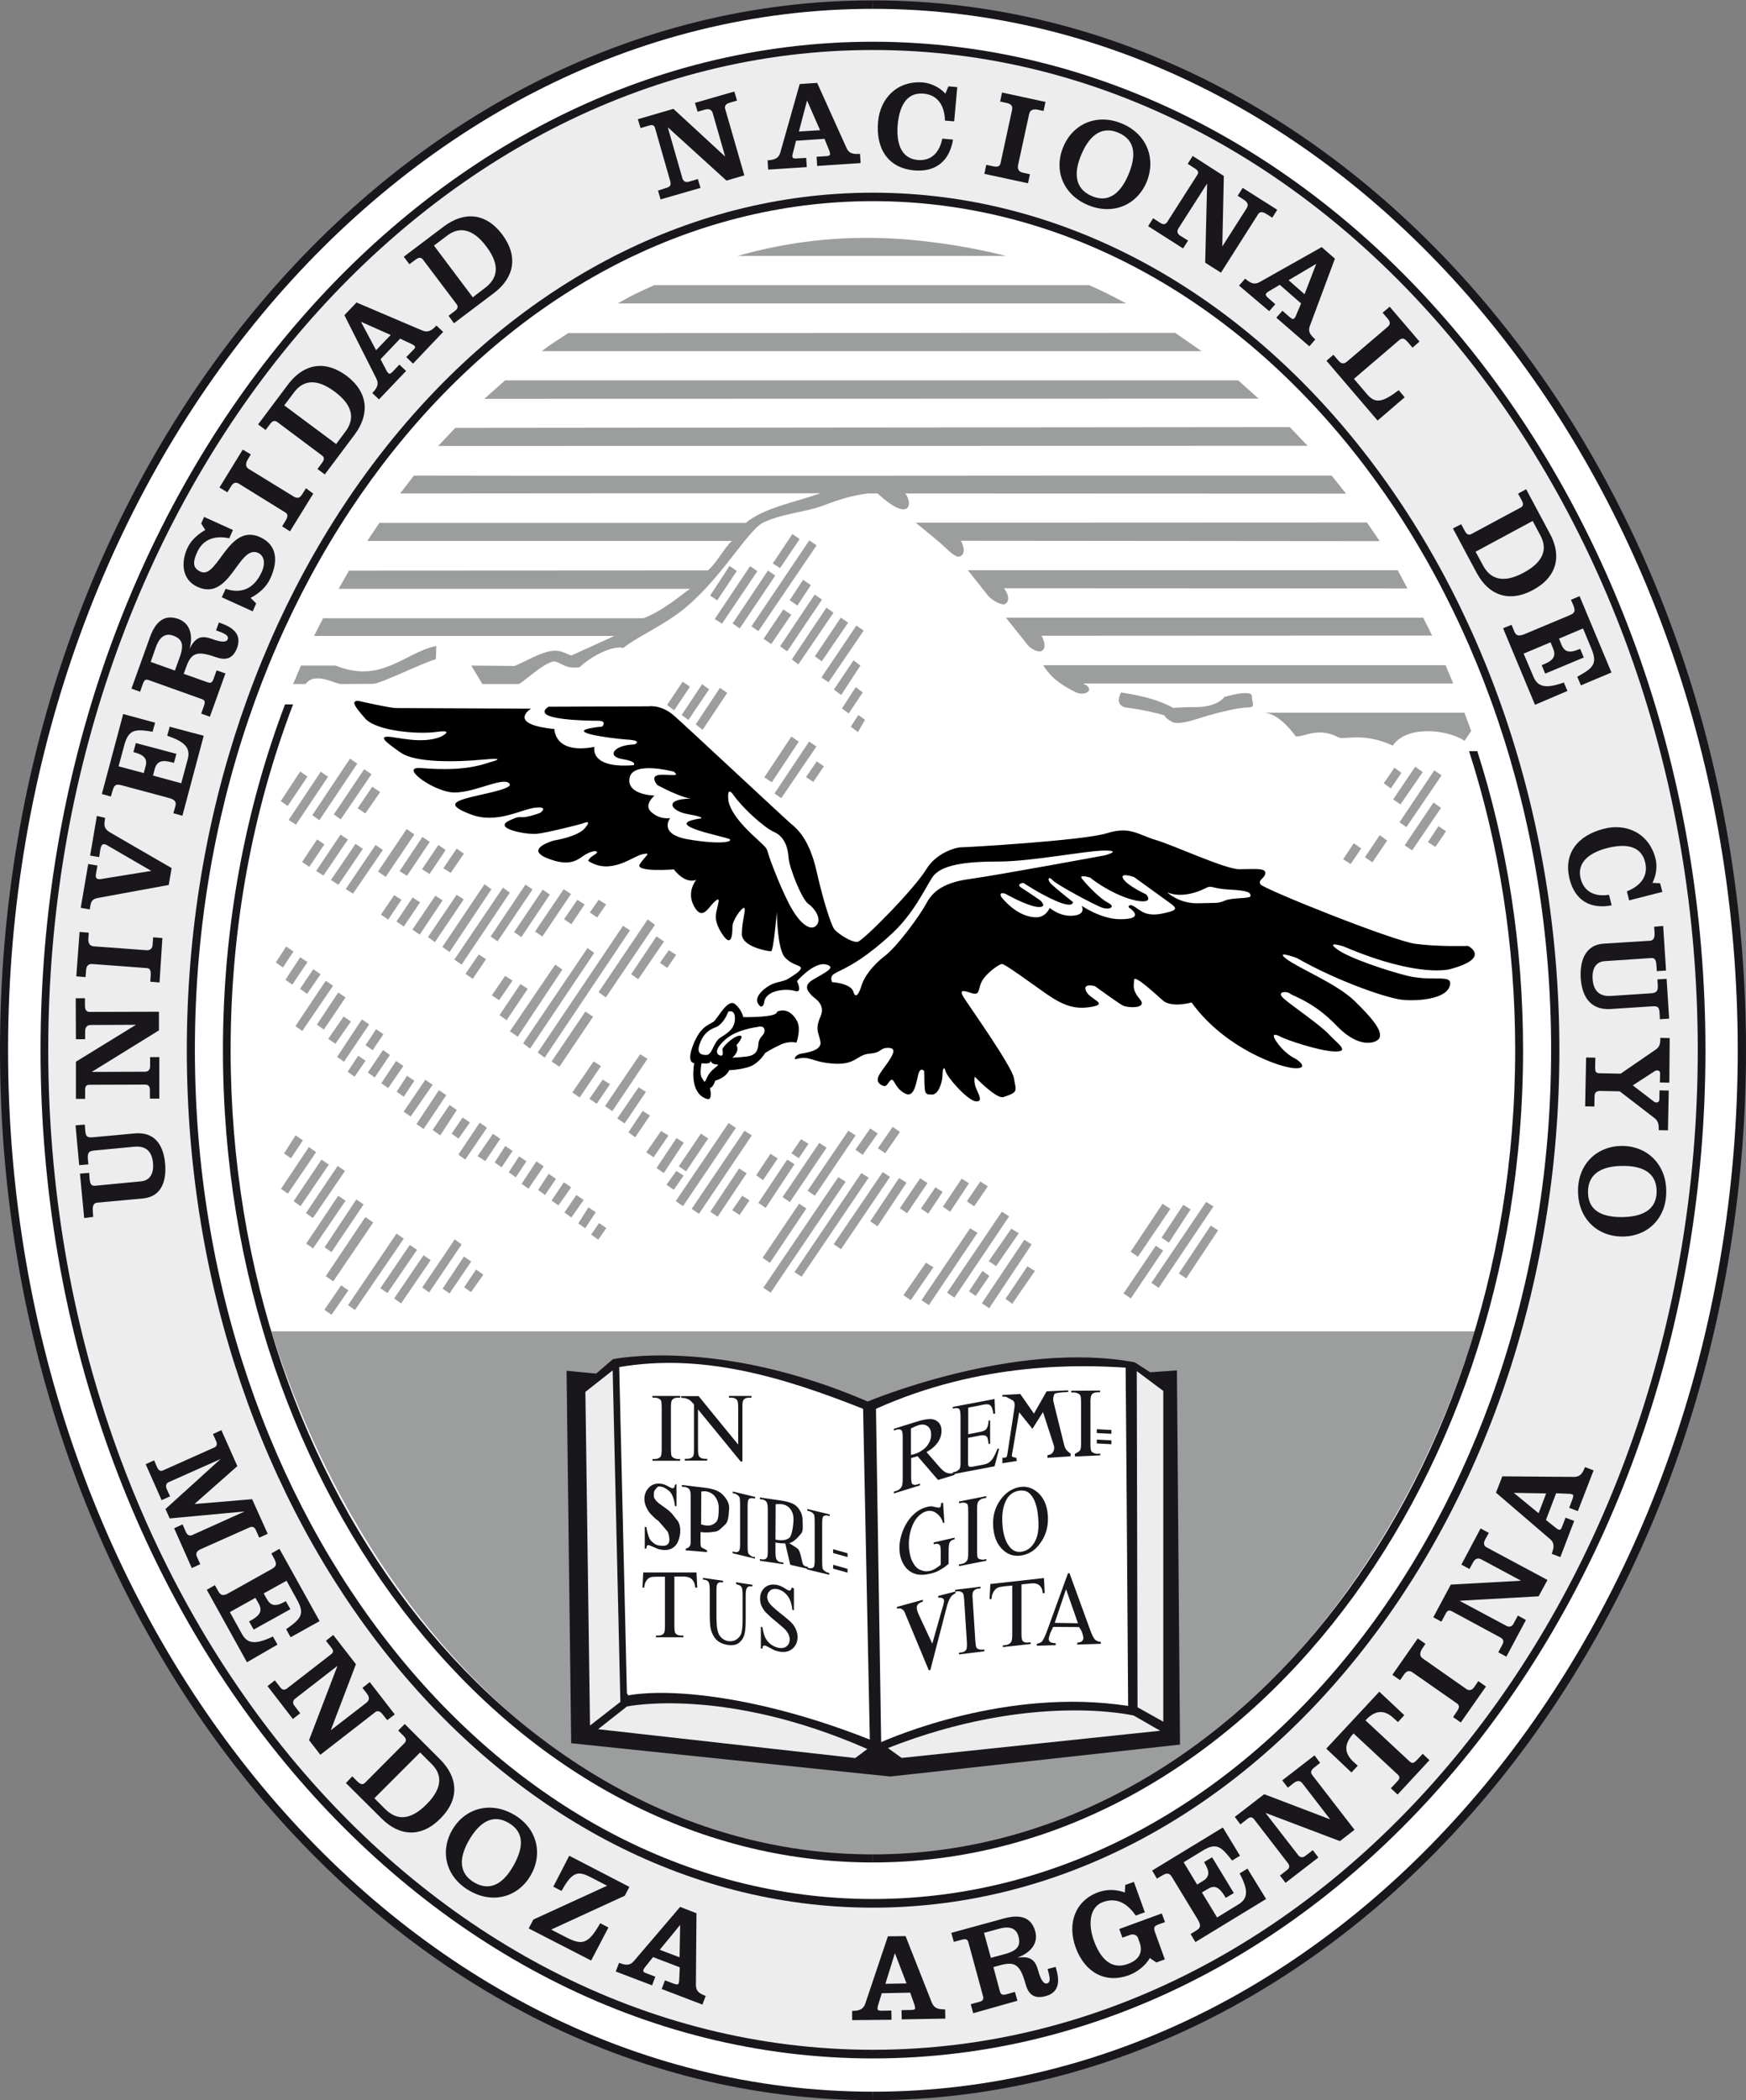 <?xml version="1.0" encoding="utf-8"?>
<!-- Generator: Adobe Illustrator 23.0.6, SVG Export Plug-In . SVG Version: 6.00 Build 0)  -->
<svg version="1.1" id="Capa_1" xmlns="http://www.w3.org/2000/svg" xmlns:xlink="http://www.w3.org/1999/xlink" x="0px" y="0px"
	 viewBox="0 0 90.85 109.21" style="enable-background:new 0 0 90.85 109.21;" xml:space="preserve">
<rect x="0" y="0" width="90.85" height="109.21" fill="#808080" stroke="none"/>
<style type="text/css">
	.st0{fill:#FFFFFF;}
	.st1{fill:#1A171C;}
	.st2{fill:#EDEDED;}
	.st3{fill:#9C9E9E;}
</style>
<path class="st0" d="M45.32,108.99c24.97,0,45.21-24.34,45.21-54.37S70.29,0.25,45.32,0.25S0.11,24.58,0.11,54.61
	S20.36,108.99,45.32,108.99"/>
<path class="st1" d="M45.42,0.46c24.79,0,45,24.33,45,54.15c0,29.83-20.21,54.16-45,54.16v0.44c25.03,0,45.43-24.51,45.43-54.6
	S70.45,0.02,45.42,0.02C45.42,0.02,45.42,0.46,45.42,0.46z"/>
<path class="st1" d="M45.42,108.77c-24.79-0.01-45-24.32-45-54.16c0-29.82,20.21-54.15,45-54.15V0.02C20.4,0.02,0,24.53,0,54.61
	s20.4,54.6,45.42,54.6V108.77z"/>
<path class="st1" d="M45.42,2.17c-23.86,0-43.31,23.55-43.31,52.44s19.46,52.43,43.31,52.43c23.87,0,43.32-23.56,43.32-52.43
	C88.74,25.72,69.29,2.18,45.42,2.17"/>
<path class="st2" d="M45.42,106.59c-23.64,0-42.91-23.34-42.91-51.99c0-28.63,19.27-52,42.91-52s42.92,23.37,42.92,52
	C88.34,83.25,69.06,106.59,45.42,106.59"/>
<path class="st1" d="M45.42,99.2c-19.67,0-35.7-20.03-35.7-44.59c0-24.55,16.03-44.59,35.7-44.59
	c19.68,0.01,35.72,20.04,35.72,44.59C81.14,79.17,65.1,99.2,45.42,99.2"/>
<path class="st0" d="M45.42,10.46c-19.42,0-35.28,19.8-35.28,44.13s15.85,44.16,35.28,44.16c19.44,0,35.29-19.82,35.29-44.16
	S64.87,10.46,45.42,10.46"/>
<path class="st0" d="M39.72,52.92c-0.5,0.05-1.11,0.03-1.11,0.03s-0.05-0.38-0.43-0.68s-0.9,0.76-1.11,0.92
	c-0.21,0.16-0.68,0.22-1.06,1.19c-0.38,0.98,0.05,0.95,0.05,0.95c-0.22,1.44,0.38,1.79,0.68,1.87s0.14-0.57,0.14-0.57
	c0.19-0.06,0.27-0.38,0.27-0.38c0.62-0.19,0.73-0.54,0.73-0.54s0.46,0,1-0.16c0.55-0.16,0.87-0.73,0.87-0.73s0.32-0.22,0.79-0.43
	c0,0,0.01,0,0.02,0c2.33,0.61,0.32-1.74,0.24-2.05C40.78,52.34,39.79,53.06,39.72,52.92 M76.32,49.26c0,0-1.54,0.05-2.74-0.11
	c-1.2-0.16-7.9-2.85-8.06-3.09c-0.16-0.25,0.25-0.32,0.25-0.6c0-0.27-0.63-0.19-1.36-0.19s-3.42-1.25-4.34-1.52
	c-0.92-0.28-1.33-0.73-2.55-0.35c-1.22,0.38-7.27,0.73-7.57,0.73s-1.3,0.3-1.79,1.11c-0.64,1.07-3.28,3.72-3.58,3.8
	s-1.11-0.46-1.25-0.68s-0.52-1.3-0.9-2.99s-1-2.2-1.36-2.5c-0.35-0.29-5.38-4.99-6.05-5.58c-0.68-0.6-1.33-0.49-1.33-0.49
	l-6.13,0.14c0,0-6.65-0.03-7-0.03s-2.01-0.38-2.01-0.38c-0.35,0.03-0.19,0.27,0.38,0.92s2.71,0.84,3.72,0.7
	c1-0.14,0.22,0.25,0.22,0.25c-1,0.41-2.31,0-2.77,0s-0.05,0.32,0.7,0.84c0.76,0.52,2.8,0.49,4.26,0.35
	c1.47-0.14,0.35,0.14,0.35,0.14c-1.22,0.43-2.5,0.38-3.59,0.3c-1.09-0.08,0.49,1.09,1.52,1.25s2.61-0.76,3.04-0.49
	c0.43,0.28-1,0.52-1.87,0.73c-0.87,0.22-1.44,0.41-0.08,0.92c1.36,0.52,2.63-0.27,3.36-0.35s0.25,0.28,0.25,0.28
	c-1.3,0.46-0.79,0-1.63,0.41s0.92,0.73,1.44,0.68c0.52-0.05,2.14-0.46,2.34-0.52c0.19-0.05,0.57-0.25,0.19,0.22
	c-0.38,0.46-1.63,0.65-1.63,0.65s-1.51,0.42-0.38,0.9c1.28,0.53,1.66,0.05,2.01-0.16c0.5-0.3,0.81-0.19,0.49,0
	c-0.33,0.19-0.33,0.33-0.33,0.33c1.17,0.76,2.31-0.25,2.82-0.35c0.52-0.11,0.14,0.08-0.14,0.52c-0.27,0.43,1.77,0.27,1.77,0.27
	c0.65,0.82,1.17,0.55,1.17,0.55s-0.55,0.62-0.11,1.39c0.43,0.76,0.73,0.05,1.06-0.25c0.32-0.3,0.19,0.05,0.14,0.32
	c-0.05,0.28-0.22,0.6,0.22,1.3c0.55,0.89,0.57,0,0.57-0.32s0.46-0.98,0.6-0.98s-0.11,0.68-0.11,1.36s1.39,0.9,1.52,0.9
	s0.3-2.04,0.3-2.04s0.02,1.9,0.41,2.33c0.38,0.43,0.84,0.41,0.84,0.57s-0.38,0.38-0.62,0.54c-0.24,0.16-0.54,0.16-0.87,0.3
	s-0.95,0.62-0.73,1c0.13,0.21,0.26,0.47,0.36,0.65c0.36-0.04,0.66-0.11,0.65-0.24l1,1.6c0,0-0.37-0.11-0.82,0.1
	c0.29,0.38,0.62,0.7,0.82,0.77c0.71-0.2,0.76,0.16,1.93,0.25c1.16,0.08,1.19-0.46,1.87-0.52c0.68-0.05,0.52-0.3,0.98-0.3
	c0.46,0,0.27,0.35-0.05,0.82c-0.33,0.46-0.7,0.84-0.35,1.09s0.35-0.08,0.55-0.22c0.19-0.14,0.19,0.43,0.76,0.7
	c0.49,0.24,0.57-0.65,0.68-1.03s0.3-0.14,0.3-0.14c0.03,1.22,0,1.2,0.38,1.22c0.38,0.02,0.57-0.7,0.57-1s0.08-0.54,0.16-0.22
	c0.08,0.33,1.14,1.52,1.57,1.57s0.11-0.43,0-0.73s-0.05-0.55-0.05-0.55s1.13,1.18,1.49,1.06c0.82-0.27,0.65-0.32,0.55-0.97
	c-0.11-0.65-2.5-3.99-2.63-4.23c-0.14-0.25-0.19-0.41,0.35-0.22s0.38-0.14,0.6-0.57s0.9-0.92,1.06-0.92c0.16,0,1.44,0.95,2.34,1.57
	c0.9,0.62,1.49,0.82,2.36,0.65s-0.14-0.38-0.33-0.81s0.46-0.24,0.46-0.24s1.2,0.87,1.44,1c0.24,0.14,1.33,0.19,0.9-0.32
	c-0.43-0.52-0.3-0.7-0.3-1s1.03,0.65,1.49,1.06c0.46,0.41,1.5,0.11,1.5,0.11c1.74,2.39,4.61,3.39,5.37,3.42
	c0.76,0.02,0.22-0.41-0.05-0.55c-0.28-0.14-0.65-0.46-0.92-0.87s-0.05-0.38,0.24-0.22c0.3,0.16,1.98,0.73,2.8,0.76
	c0.81,0.03,0.19-0.38-0.3-0.9c-0.49-0.52-1.98-1.52-2.36-1.87c-0.38-0.35,0.16-0.38,0.32-0.24c0.16,0.14,1.25,0.43,2.44,1.68
	c1.2,1.25,2.09,0.9,2.22,0.65c0.2-0.36-0.38-1.06-1.3-1.95s-2.88-1.68-3.53-2.17s0.55-0.05,0.55-0.05c2.2,1.25,4.72,2.09,5.48,2.17
	c0.76,0.08,2.25-0.02,2.47-0.7c0.21-0.68-0.82-0.22-2.17-0.55c-1.02-0.25-3.07-0.92-3.69-1.39c-0.63-0.46,0.35-0.14,0.35-0.14
	c3.96,1.68,5.56,1.17,5.56,1.17C77.54,49.89,76.32,49.26,76.32,49.26"/>
<path d="M39.46,54.32L39.46,54.32c-0.03,0.43-0.25,0.54-0.49,0.6C38.73,54.97,38.1,55,38.1,55s0.41-0.3,0.22-0.65
	c0,0,0.49-0.54,0.14-0.49s-0.87,0.6-0.87,0.7c0,0.11,0.08,0.38-0.11,0.33c-0.19-0.05-0.36-0.28,0.27-0.84
	c0.57-0.52,1.68-0.65,1.68-0.65s0.35-0.11,0.35,0.19C39.78,53.88,39.48,53.88,39.46,54.32 M36.96,55.76L36.96,55.76
	c-0.22,0.25-0.25,0.62-0.35,0.43C36.5,56,36.39,56,36.5,55.29c0,0,0.46,0.06,0.46-0.08s0.03,0.14,0.3,0.14
	C37.53,55.34,37.17,55.51,36.96,55.76 M36.47,54.13L36.47,54.13c0.27-0.6,0.68-0.65,0.87-0.76s0.43-0.41,0.55-0.76
	c0,0,0.35-0.16,0.35,0.35s-0.33,0.73-0.73,0.98c-0.41,0.24-0.43,0.92-0.76,0.92C36.42,54.86,36.2,54.73,36.47,54.13 M41.46,53.07
	L41.46,53.07c-0.44-0.78-1.03-0.46-1.03-0.46c0.03,0.32-1.76,0.28-1.76,0.28s-0.06-0.38-0.43-0.68c-0.38-0.3-0.9,0.76-1.11,0.92
	c-0.22,0.16-0.68,0.22-1.06,1.2c-0.38,0.97,0.05,0.95,0.05,0.95c-0.22,1.44,0.38,1.79,0.68,1.87s0.14-0.57,0.14-0.57
	c0.19-0.05,0.27-0.38,0.27-0.38c0.62-0.19,0.73-0.55,0.73-0.55s0.46,0,1-0.16s0.87-0.73,0.87-0.73s0.33-0.22,0.79-0.43
	c0.46-0.22,0.84-0.11,0.84-0.11S41.71,53.5,41.46,53.07 M63.74,46.83L63.74,46.83c-0.38,0.16-0.41,0.11-1.41,0.14
	c-1,0.02-1.6-0.57-1.6-0.57c0.68,0.3,1.54,0.02,1.95-0.19c0.41-0.22,0.3,0,1.3,0.05s1.09,0.16,1.09,0.33
	C65.07,46.75,64.12,46.66,63.74,46.83 M60.46,47.51L60.46,47.51c-0.82,0.16-1.09-0.14-1.41-0.35c-0.33-0.22-0.33,0.02-0.33,0.02
	s1,0.62-0.43,0.62c-1,0-2.01-0.7-2.01-0.7s0.22,0.38-0.27,0.49c-0.78,0.17-1.39-0.38-1.39-0.38s-0.19,0.49-0.7,0.49
	c-1.03,0-1.82-1.06-1.82-1.06c-0.16-0.3,0.22-0.16,0.22-0.16s1.09,0.62,1.66,0.68c0.57,0.05,0.16-0.33,0.16-0.33
	s-0.62-0.43-0.97-0.65s0.08-0.27,0.08-0.27s0.92,0.62,1.77,0.97c0.84,0.35,0.81,0.03,0.81,0.03s-0.92-0.73-1.14-0.95
	c-0.22-0.22-0.14-0.43,0.08-0.19s2.25,1.33,2.61,1.44c0.35,0.11,0.7-0.05,0.27-0.27s-1.09-0.92-1.33-1.22
	c-0.25-0.3,0.41-0.08,0.41-0.08c0.7,0.57,1.84,1.14,2.58,1.22c0.73,0.08,0.33-0.35,0.33-0.35s-1-0.46-1.2-0.82
	c-0.19-0.35,0.57-0.08,0.57-0.08s1.39,1,1.84,1.33C61.3,47.26,61.27,47.34,60.46,47.51 M50.45,45.71L50.45,45.71
	c-1.41,0.19-1.95,0.7-2.25,1.27s-1.49,2.22-2.17,2.74s-1.09,1.14-1.2,1.52s-0.3,0.76-0.43,0.32c-0.14-0.43-1.11-0.49-1.11-0.49
	c-0.22-0.73,0.57-0.14,3.15-2.55c1.08-1.01,1.63-2.2,2.06-2.88s1.76-0.84,3.47-0.84s4.56-0.57,5.51-0.57c0.95,0,0,0.25,0,0.25
	S51.86,45.52,50.45,45.71 M42.49,48.11L42.49,48.11c-0.27,0.32-0.79,0-1.27-0.82c-0.49-0.81-1.17-2.61-1.25-2.91
	s-0.11-0.3-0.51-0.68c-0.41-0.38-1.36-1.22-1.55-2.01c0,0-0.14-0.92,0.27-0.33c0.41,0.6,1.55,1.66,2.09,1.9
	c0.55,0.24,0.73,0.81,0.76,1.33c0.03,0.52,0.7,2.2,1.03,2.41C42.39,47.23,42.77,47.78,42.49,48.11 M35.82,43.65L35.82,43.65
	c-1.6-0.27-0.95-1.11-0.95-1.11s-0.54,0.11-1-0.33c-0.39-0.37,0.19-0.84,0.19-0.84s-1.47-0.02-1.3-0.92
	c0.16-0.9,2.31-0.32,2.31-0.32c0.3,0.27-0.08,0.14-0.7,0.16c-0.62,0.03-0.16,0.54-0.16,0.54c1.17,0.62,1.71,0.7,1.71,0.7
	c-1.41,0.02-1.03,0.65-0.11,0.81c0.92,0.16,0.65,0.22,0.65,0.22c-2.25,0.33,1.39,0.95,1.52,1.09C38.1,43.79,37.42,43.92,35.82,43.65
	 M76.39,49.19c0,0-1.54,0.05-2.74-0.11c-1.2-0.16-7.9-2.85-8.06-3.09c-0.16-0.24,0.25-0.32,0.25-0.6c0-0.27-0.62-0.19-1.36-0.19
	c-0.73,0-3.42-1.25-4.34-1.52s-1.33-0.73-2.55-0.35c-1.22,0.38-7.27,0.73-7.57,0.73s-1.3,0.3-1.8,1.11
	c-0.64,1.06-3.28,3.72-3.58,3.8s-1.11-0.46-1.25-0.68s-0.52-1.3-0.9-2.98c-0.38-1.68-1-2.2-1.36-2.5c-0.35-0.3-5.37-4.99-6.05-5.59
	s-1.33-0.49-1.33-0.49l-5.21,0.02c-1.03,0.7,2.09,0.73,2.58,0.73s0.22,0.3,0.22,0.3c-2.44,0.25,0.46,0.62,1.3,0.68
	c0.84,0.05,0.38,0.25,0.38,0.25c-1.06,0.02-1.49,0.62-0.65,0.76s0.6,0.32,0.6,0.32c-2.33,0.19-2.04-0.95-2.04-0.95
	c-2.11,0.4-2.08-0.93-2.08-0.93c-2.52-0.25-1.22-1.06-1.22-1.06s-6.65-0.03-7-0.03s-2.01-0.38-2.01-0.38
	c-0.35,0.02-0.19,0.27,0.38,0.92s2.71,0.84,3.72,0.7c1-0.14,0.22,0.25,0.22,0.25c-1,0.41-2.31,0-2.77,0s-0.05,0.32,0.7,0.84
	c0.76,0.51,2.79,0.49,4.26,0.35s0.35,0.14,0.35,0.14c-1.22,0.43-2.5,0.38-3.59,0.3c-1.09-0.08,0.49,1.09,1.52,1.25
	s2.61-0.76,3.04-0.49c0.43,0.27-1,0.52-1.87,0.73c-0.87,0.22-1.44,0.41-0.08,0.92c1.36,0.52,2.63-0.28,3.36-0.35
	c0.73-0.08,0.25,0.27,0.25,0.27c-1.3,0.46-0.79,0-1.63,0.41s0.92,0.73,1.44,0.68s2.14-0.46,2.33-0.52c0.19-0.05,0.57-0.25,0.19,0.22
	c-0.38,0.46-1.63,0.65-1.63,0.65s-1.51,0.42-0.38,0.9c1.28,0.53,1.66,0.05,2.01-0.16c0.5-0.3,0.82-0.19,0.49,0
	c-0.32,0.19-0.32,0.32-0.32,0.32c1.17,0.76,2.31-0.24,2.82-0.35c0.52-0.11,0.14,0.08-0.14,0.52c-0.27,0.43,1.77,0.27,1.77,0.27
	c0.65,0.82,1.17,0.54,1.17,0.54s-0.54,0.62-0.11,1.39c0.43,0.76,0.73,0.05,1.06-0.25c0.33-0.3,0.19,0.05,0.14,0.32
	s-0.22,0.6,0.22,1.3c0.55,0.89,0.57,0,0.57-0.32s0.46-0.98,0.6-0.98s-0.11,0.68-0.11,1.36s1.39,0.9,1.52,0.9s0.3-2.04,0.3-2.04
	s0.02,1.9,0.41,2.34s0.84,0.41,0.84,0.57s-0.38,0.38-0.63,0.54c-0.24,0.16-0.54,0.16-0.87,0.3c-0.32,0.14-0.95,0.62-0.73,1
	c0.22,0.38,0.32-0.03,0.32-0.03c0.05-0.68,1.17-0.76,1.6-0.62s0.11-0.51,0.11-0.51s0.87-1,1.49-0.87c0.62,0.14-0.05,0.43-0.65,0.79
	c-0.6,0.35-0.19,0.68-0.08,0.82s0.76,0.43,0.46,1.11s-0.08,0.84,0,1.3s-0.7,0.57-1,0.62s-0.43,0.33-0.25,0.28
	c0.71-0.2,0.76,0.16,1.93,0.24c1.17,0.08,1.2-0.46,1.87-0.52c0.68-0.05,0.51-0.3,0.97-0.3s0.27,0.35-0.05,0.81s-0.7,0.84-0.35,1.09
	c0.35,0.24,0.35-0.08,0.54-0.22s0.19,0.43,0.76,0.7c0.49,0.24,0.57-0.65,0.68-1.03s0.3-0.14,0.3-0.14c0.02,1.22,0,1.2,0.38,1.22
	c0.38,0.03,0.57-0.7,0.57-1s0.08-0.54,0.16-0.22s1.14,1.52,1.57,1.57s0.11-0.43,0-0.73s-0.05-0.55-0.05-0.55s1.13,1.18,1.49,1.06
	c0.82-0.27,0.65-0.32,0.55-0.98c-0.11-0.65-2.5-3.99-2.63-4.23c-0.14-0.24-0.19-0.41,0.35-0.22c0.55,0.19,0.38-0.14,0.6-0.57
	s0.9-0.92,1.06-0.92c0.16,0,1.44,0.95,2.33,1.57c0.9,0.62,1.5,0.81,2.36,0.65c0.87-0.16-0.14-0.38-0.32-0.82
	c-0.19-0.43,0.46-0.25,0.46-0.25s1.2,0.87,1.44,1c0.25,0.14,1.33,0.19,0.9-0.32c-0.43-0.52-0.3-0.7-0.3-1s1.03,0.65,1.49,1.06
	c0.46,0.41,1.5,0.11,1.5,0.11c1.73,2.39,4.61,3.39,5.37,3.42s0.22-0.41-0.05-0.54c-0.27-0.14-0.65-0.46-0.92-0.87
	s-0.05-0.38,0.25-0.22c0.3,0.16,1.98,0.73,2.79,0.76c0.82,0.02,0.19-0.38-0.3-0.9c-0.49-0.52-1.98-1.52-2.36-1.87
	c-0.38-0.35,0.16-0.38,0.33-0.25c0.16,0.14,1.25,0.43,2.44,1.68c1.2,1.25,2.09,0.89,2.22,0.65c0.2-0.36-0.38-1.06-1.3-1.95
	s-2.88-1.68-3.53-2.17s0.54-0.05,0.54-0.05c2.2,1.25,4.72,2.09,5.48,2.17c0.76,0.08,2.25-0.02,2.47-0.7s-0.81-0.22-2.17-0.54
	c-1.02-0.25-3.06-0.92-3.69-1.39c-0.62-0.46,0.35-0.14,0.35-0.14c3.96,1.68,5.56,1.17,5.56,1.17
	C77.61,49.81,76.39,49.19,76.39,49.19"/>
<path class="st3" d="M60.9,62.86l-0.41-0.26l-1.66,2.49l0.38,0.26L60.9,62.86z M19.84,56.33l0.36,0.25l0.79-1.15l-0.38-0.26
	L19.84,56.33z M23.85,60.04l0.36,0.26l1.13-1.66l-0.38-0.26L23.85,60.04z M21.67,58.45l1.17-1.76l0.38,0.26l-1.18,1.76L21.67,58.45z
	 M17.54,54.96l0.36,0.25l1.31-1.94l-0.38-0.26L17.54,54.96z M21,57.81l0.37,0.25l1.14-1.65l-0.38-0.26L21,57.81z M16.49,53.28
	l0.36,0.26l1.13-1.67l-0.38-0.26L16.49,53.28z M15.37,53.36L16.95,51l0.38,0.26l-1.6,2.35L15.37,53.36z M15.61,51.42l0.69-1.02
	l0.38,0.26l-0.7,1.02L15.61,51.42z M27.14,61.56l0.36,0.25l0.79-1.16l-0.38-0.26L27.14,61.56z M24.85,60.12l0.8-1.16l0.38,0.26
	l-0.78,1.16L24.85,60.12z M22.51,58.76l0.4,0.28l0.86-1.32l-0.38-0.26L22.51,58.76z M19.14,55.77l0.79-1.17l0.36,0.26l-0.79,1.17
	L19.14,55.77z M17.08,54.02l0.8-1.16l0.38,0.26l-0.81,1.16L17.08,54.02z M14.85,50.95l0.36,0.25L16,50.03l-0.38-0.25L14.85,50.95z
	 M28.7,62.43l0.36,0.25l0.66-0.94l-0.38-0.26L28.7,62.43z M25.74,60.45l0.36,0.25l0.57-0.85l-0.38-0.26L25.74,60.45z M28,61.88
	l0.55-0.84l0.38,0.26l-0.57,0.84L28,61.88z M30.76,64.2l0.41-0.6l0.38,0.26l-0.42,0.6L30.76,64.2z M30.09,63.62l0.36,0.25L31,63.04
	l-0.38-0.26L30.09,63.62z M29.37,63.05l0.62-0.91l0.38,0.26l-0.64,0.91L29.37,63.05z M26.47,60.96l0.54-0.83l0.38,0.26l-0.55,0.83
	L26.47,60.96z M23.5,58.95l0.57-0.84l0.38,0.26l-0.59,0.84L23.5,58.95z M20.64,56.77l0.54-0.83l0.38,0.26l-0.55,0.83L20.64,56.77z
	 M18.09,55.73l0.55-0.83l0.38,0.26l-0.57,0.83L18.09,55.73z M19.02,54.35l0.55-0.83l0.38,0.26l-0.56,0.83L19.02,54.35z M14.35,50.05
	l0.54-0.83l0.38,0.26l-0.55,0.83L14.35,50.05z M63.14,62.74l-0.38-0.24l-2.85,4.21l0.38,0.26L63.14,62.74z M61.95,62.89l-0.38-0.24
	l-1.13,1.71l0.38,0.26L61.95,62.89z M60.52,65.03l-1.68,2.49l-0.38-0.26l1.68-2.48L60.52,65.03z M63.38,63.98l-1.66,2.5l-0.38-0.26
	L63,63.73L63.38,63.98z M72,40.73l0.56-0.81l0.36,0.27L72.37,41L72,40.73z M72.49,41.57l1.15-1.7l0.39,0.28l-1.16,1.68L72.49,41.57z
	 M72.82,42.76l0.36,0.25l1.83-2.69l-0.38-0.26L72.82,42.76z M73.09,43.96l0.39,0.26l1.5-2.21l-0.39-0.28L73.09,43.96z M74.3,43.79
	l0.55-0.83l0.39,0.27l-0.55,0.81L74.3,43.79z M71.02,44.58l0.77-1.15l0.39,0.28l-0.77,1.13L71.02,44.58z M69.89,44.68l0.55-0.83
	l0.39,0.27l-0.55,0.81L69.89,44.68z M53.68,64.71l-0.38-0.24l-2.21,3.3l0.38,0.26L53.68,64.71z M50.86,64.11l-0.38-0.24l-2.53,3.74
	l0.38,0.26L50.86,64.11z M52.51,63.25l-0.38-0.24l-2.85,4.21l0.38,0.26L52.51,63.25z M53.85,66.09l-1.18,1.71l-0.35-0.26l1.14-1.69
	L53.85,66.09z M53.01,64.13l-1.18,1.71l-0.38-0.26l1.17-1.69L53.01,64.13z M48.57,65.9l-1.18,1.71l-0.38-0.26l1.17-1.69L48.57,65.9z
	 M51.48,66.35l-0.71,1.04l-0.35-0.24l0.7-1.06L51.48,66.35z M35.18,49.65l-0.38-0.24l-0.46,0.66l0.38,0.26L35.18,49.65z
	 M26.67,50.99l-0.39-0.24l-0.69,1.01l0.38,0.25L26.67,50.99z M32.78,48.38l-0.36-0.24l-4.44,6.59L28.34,55L32.78,48.38z
	 M30.92,49.55l-0.35-0.25l-3.35,4.95l0.36,0.28L30.92,49.55z M34.08,48.09l-0.38-0.28l-2.55,3.78l0.37,0.28L34.08,48.09z
	 M29.26,50.42l-0.37-0.26l-2.36,3.47l0.41,0.28L29.26,50.42z M30.86,52.87l-0.4-0.27l-1.76,2.6l0.41,0.27L30.86,52.87z M27.46,51.42
	l-1.1,1.63l-0.37-0.26l1.09-1.62L27.46,51.42z M34.55,48.96l-1.34,1.96l-0.37-0.26l1.32-1.97L34.55,48.96z M31.74,56.38l-0.38-0.24
	l-0.69,1l0.38,0.26L31.74,56.38z M33.69,55.06l-0.38-0.24l-1.83,2.7l0.38,0.26L33.69,55.06z M46.83,58.86l-0.77,1.11l-0.38-0.26
	l0.77-1.11L46.83,58.86z M45.67,58.94l-0.78,1.11l-0.38-0.26l0.77-1.11L45.67,58.94z M42.07,59.48l-0.39-0.24l-0.5,0.73l0.38,0.26
	L42.07,59.48z M39,62.42l-0.38-0.24l-0.52,0.75l0.38,0.25L39,62.42z M35.57,61.13l-0.51,0.74l-0.38-0.26l0.51-0.72L35.57,61.13z
	 M39.12,59.04l-0.38-0.24l-2.75,4.06l0.38,0.26L39.12,59.04z M38.29,58.65l-2.75,4.07l-0.38-0.26l2.75-4.06L38.29,58.65z
	 M45.2,61.24l-3.49,5.15l-0.37-0.24L44.82,61L45.2,61.24z M44,61.45l-0.38-0.24l-3.9,5.75l0.38,0.26L44,61.45z M44.52,59.04
	l-0.38-0.24l-2.12,3.12l0.38,0.26L44.52,59.04z M46.31,61.2l-2.55,3.76l-0.38-0.26l2.55-3.75L46.31,61.2z M41.96,62.84l-1.9,2.83
	l-0.38-0.26l1.9-2.82L41.96,62.84z M43.01,59.68l-1.91,2.83l-0.38-0.26l1.91-2.82L43.01,59.68z M47.17,61.5l-0.39-0.24l-1.5,2.25
	l0.38,0.26L47.17,61.5z M41.34,60.54l-0.38-0.24l-1.5,2.25l0.38,0.26L41.34,60.54z M38.85,61.01l-1.51,2.26l-0.38-0.26l1.5-2.25
	L38.85,61.01z M36.85,59.2l-1.15,1.71l-0.38-0.26l1.15-1.7L36.85,59.2z M35.58,59.42l-0.38-0.24l-1.04,1.56L34.54,61L35.58,59.42z
	 M50.42,61.53l-0.38-0.24l-0.98,1.46l0.38,0.26L50.42,61.53z M51.4,61.69l-0.71,1.04l-0.38-0.26l0.7-1.03L51.4,61.69z M49.05,61.98
	l-0.38-0.24l-0.75,1.11l0.38,0.26L49.05,61.98z M48.26,61.52l-1.06,1.57l-0.38-0.26l1.06-1.56L48.26,61.52z M33.82,58.01l-0.38-0.24
	l-0.74,1.11l0.35,0.26L33.82,58.01z M40.47,60.24l-0.77,1.13l-0.35-0.26L40.09,60L40.47,60.24z M34.78,59.05l-0.77,1.13l-0.38-0.26
	l0.77-1.11L34.78,59.05z M33.61,56.78l-1.11,1.64l-0.38-0.26l1.11-1.62L33.61,56.78z M31.27,55.44l-1.11,1.63l-0.38-0.26l1.11-1.62
	L31.27,55.44z M23.07,45.15l0.38,0.24l0.69-1l-0.38-0.26L23.07,45.15z M21.96,45.2l0.85-1.26l0.38,0.26l-0.84,1.25L21.96,45.2z
	 M20.79,45.3l0.39,0.24l1.18-1.76l-0.38-0.26L20.79,45.3z M17.99,46.23l0.38,0.24l1.55-2.27l-0.38-0.26L17.99,46.23z M17.22,45.76
	l1.28-1.88l0.38,0.26l-1.27,1.87L17.22,45.76z M16.45,45.29l0.38,0.24l1.27-1.87l-0.38-0.26L16.45,45.29z M15.02,42.64l0.38,0.24
	l1.67-2.49l-0.38-0.26L15.02,42.64z M16.25,42.39l0.37,0.26l1.97-2.94l-0.38-0.26L16.25,42.39z M19.67,45.32l1.49-2.21l0.4,0.28
	l-1.49,2.21L19.67,45.32z M18.61,42.03l0.4,0.27l0.77-1.11l-0.41-0.28L18.61,42.03z M15.72,44.82l0.78-1.17l0.38,0.26l-0.79,1.17
	L15.72,44.82z M14.61,41.66l1.01-1.54L16,40.38l-1.03,1.53L14.61,41.66z M17.37,42.35L18.95,40l0.38,0.26l-1.6,2.35L17.37,42.35z
	 M31.54,47.03l-0.47,0.68l-0.38-0.26l0.46-0.66L31.54,47.03z M30.42,47.03l-0.38-0.24l-0.69,1.01l0.38,0.26L30.42,47.03z
	 M25.29,49.88L24.6,50.9l-0.38-0.26l0.69-1.01L25.29,49.88z M20.89,46.79l-0.38-0.24l-0.69,1.01l0.38,0.26L20.89,46.79z
	 M21.86,46.92l-0.85,1.26l-0.38-0.26l0.84-1.25L21.86,46.92z M23.03,46.82l-0.38-0.24l-1.19,1.76l0.38,0.26L23.03,46.82z
	 M27.71,46.25l-1.82,2.7l-0.36-0.25l1.81-2.7L27.71,46.25z M26.53,46.42l-0.36-0.26l-2.53,3.74l0.38,0.26L26.53,46.42z M25.57,46.24
	l-0.36-0.26l-2.19,3.26l0.37,0.27L25.57,46.24z M28.61,46.52l-0.37-0.26l-1.49,2.21l0.38,0.26L28.61,46.52z M29.71,46.49l-1.49,2.21
	l-0.38-0.26l1.49-2.2L29.71,46.49z M24.13,46.77l-1.5,2.22l-0.36-0.26l1.49-2.2L24.13,46.77z M23.03,67.01l0.36,0.25l1.13-1.66
	l-0.38-0.26L23.03,67.01z M18.11,67.87l0.36,0.25l2.54-3.71l-0.38-0.26L18.11,67.87z M19.79,66.99l1.53-2.25l0.38,0.25l-1.54,2.25
	L19.79,66.99z M20.51,67.52l0.36,0.26l1.54-2.25l-0.37-0.26L20.51,67.52z M14.62,61.82l0.36,0.25l1.47-2.16l-0.38-0.26L14.62,61.82z
	 M15.28,62.46l1.45-2.16l0.38,0.26l-1.47,2.16L15.28,62.46z M15.92,63.08l0.36,0.26l1.67-2.45l-0.38-0.26L15.92,63.08z M15.93,64.67
	l0.36,0.25l1.69-2.48l-0.38-0.26L15.93,64.67z M16.89,64.86l0.36,0.25l1.67-2.48l-0.38-0.26L16.89,64.86z M16.95,66.36l2.06-3.07
	l0.41,0.28l-2.08,3.06L16.95,66.36z M21.97,66.95l1.69-2.5l0.36,0.26l-1.69,2.5L21.97,66.95z M16.88,68.11l0.87-1.27l0.38,0.26
	l-0.88,1.27L16.88,68.11z M14.78,59.98l0.6-0.94l0.38,0.26l-0.62,0.93L14.78,59.98z M24.15,66.94l0.62-0.92l0.38,0.26l-0.64,0.91
	L24.15,66.94z M40.3,41.26l0.35,0.25l1.83-2.69l-0.38-0.26L40.3,41.26z M41.94,40.41l0.56-0.82l0.37,0.26l-0.55,0.81L41.94,40.41z
	 M39.77,40.42l1.41-2.12l0.38,0.27l-1.4,2.11L39.77,40.42z M34.71,36.66l0.37,0.28l0.82-1.23l-0.38-0.26L34.71,36.66z M36.2,37.67
	l0.36,0.28l1.28-1.92l-0.38-0.26L36.2,37.67z M35.47,37.18l1.06-1.6l0.37,0.26l-1.08,1.6L35.47,37.18z M41.2,34.29l0.34,0.26
	l1.83-2.69L43,31.6L41.2,34.29z M42.74,35.23l1.82-2.7l0.38,0.26l-1.83,2.69L42.74,35.23z M40.59,33.61l0.37,0.26l1.81-2.69
	l-0.38-0.26L40.59,33.61z M37.19,32.19l0.38,0.24l1.84-2.73l-0.38-0.26L37.19,32.19z M38.12,32.42l0.37,0.26l1.85-2.75l-0.38-0.26
	L38.12,32.42z M43.39,35.86l1.02-1.52l0.36,0.27l-1,1.53L43.39,35.86z M43.81,36.84l0.72-1.11l0.36,0.28l-0.73,1.09L43.81,36.84z
	 M44.27,37.79l0.39-0.61l0.35,0.25l-0.37,0.64L44.27,37.79z M42.4,34.13l0.36,0.26l1.37-2.01l-0.38-0.26L42.4,34.13z M41.09,31.21
	l0.4,0.28l0.7-1.06l-0.4-0.28L41.09,31.21z M39.73,33.22l0.4,0.27l1.04-1.52l-0.41-0.28L39.73,33.22z M36.95,30.97l1.01-1.54
	l0.38,0.26l-1.02,1.53L36.95,30.97z M40.21,29.3l0.38,0.24l1.02-1.51l-0.38-0.26L40.21,29.3z M39.1,32.57l3.01-4.47l0.38,0.26
	l-3.03,4.46L39.1,32.57z M42.09,50.68l-0.05-0.05L42.09,50.68z"/>
<path class="st3" d="M14.12,69.23c4.39,13.97,15.39,27.26,31.44,27.26c15.91-0.13,26.95-13.4,31.17-27.26H14.12z"/>
<path class="st1" d="M61.4,90.72l-0.16-19.46l-1.39,0.1l-0.81-0.52c-6.27-1.17-13.89,2.04-13.89,2.04
	c-7.82-3.37-13.26-2.2-13.26-2.2l-0.87,0.75l-1.54-0.15l0.24,19.37l15.43,1.61l1.18,0.12L61.4,90.72z"/>
<path class="st2" d="M60.53,89.53v-17.2l-1.38-1.03l0.04,17.48L60.53,89.53z M44.5,91.42l0.63-0.47
	c-7.46-3.28-12.51-2.21-12.51-2.21l-1.5,1.18L44.5,91.42z M30.46,72.38l1.42-1.12l0.4,17.24l-1.58,1.23L30.46,72.38z M58.99,89.21
	L60.37,90l-13.42,1.41h-0.04L46.2,90.9C53.7,87.95,58.99,89.21,58.99,89.21"/>
<path class="st0" d="M44.91,73.26l0.35,17.2c-5.71-2.26-10.37-2.69-12.57-2.3l-0.07-0.11l-0.4-16.96
	C36.49,70.36,40.63,71.56,44.91,73.26 M45.58,73.26l0.27,17.33c0.5-0.21,6.52-2.86,12.85-1.88c0,0-0.11-16.13-0.13-17.59
	C56.3,70.97,51.07,70.79,45.58,73.26"/>
<path class="st1" d="M43.35,80.56l0.75,0.21v0.2l-0.75-0.21V80.56z M43.35,81.37l0.75,0.21v0.2l-0.75-0.21V81.37z"/>
<path class="st1" d="M35.44,72.6h0.91l2.06,2.52v-1.94c0-0.21-0.02-0.34-0.07-0.39c-0.06-0.07-0.16-0.11-0.29-0.11h-0.12v-0.09h1.17
	v0.09h-0.12c-0.14,0-0.24,0.04-0.3,0.13c-0.04,0.05-0.05,0.17-0.05,0.36V76h-0.09l-2.22-2.71v2.07c0,0.21,0.02,0.33,0.07,0.39
	c0.06,0.07,0.16,0.11,0.29,0.11h0.12v0.09h-1.17v-0.09h0.12c0.14,0,0.25-0.04,0.31-0.13c0.04-0.05,0.05-0.17,0.05-0.36v-2.34
	c-0.1-0.11-0.17-0.19-0.22-0.22c-0.05-0.04-0.13-0.07-0.22-0.1c-0.05-0.01-0.12-0.02-0.22-0.02L35.44,72.6L35.44,72.6z M35.39,75.87
	v0.09h-1.44v-0.09h0.12c0.14,0,0.24-0.04,0.3-0.12c0.04-0.05,0.06-0.18,0.06-0.38v-2.18c0-0.17-0.01-0.28-0.03-0.34
	c-0.01-0.04-0.05-0.08-0.1-0.11c-0.07-0.04-0.15-0.06-0.23-0.06h-0.12v-0.09h1.44v0.09h-0.12c-0.14,0-0.24,0.04-0.3,0.12
	c-0.04,0.05-0.06,0.18-0.06,0.38v2.18c0,0.17,0.01,0.28,0.03,0.34c0.02,0.04,0.05,0.08,0.11,0.11c0.07,0.04,0.14,0.06,0.23,0.06
	H35.39L35.39,75.87z"/>
<path class="st1" d="M39.28,80.96v0.09l-1.16-0.28v-0.09l0.1,0.02c0.11,0.03,0.19,0.01,0.24-0.06c0.03-0.04,0.05-0.16,0.05-0.35
	v-2.07c0-0.16-0.01-0.28-0.02-0.33c-0.01-0.04-0.04-0.08-0.08-0.12c-0.06-0.05-0.12-0.09-0.18-0.1l-0.1-0.02v-0.09l1.16,0.28v0.09
	l-0.1-0.02c-0.11-0.02-0.19,0-0.24,0.06c-0.03,0.04-0.05,0.16-0.05,0.35v2.08c0,0.16,0.01,0.27,0.02,0.33
	c0.01,0.04,0.04,0.09,0.09,0.13c0.06,0.05,0.12,0.09,0.18,0.1H39.28z"/>
<path class="st1" d="M36.45,79.67v0.42c0,0.21,0,0.3,0.04,0.37c0,0,0.24,0.12,0.29,0.16h0.01v0.09l-1.11-0.09v-0.09
	c0.08-0.01,0.16-0.06,0.22-0.14c0.03-0.04,0.04-0.17,0.04-0.36v-2.17c0-0.21-0.02-0.35-0.06-0.4c-0.06-0.08-0.15-0.13-0.28-0.14
	l-0.12-0.01v-0.09l1.17,0.14c0.28,0.03,0.51,0.09,0.68,0.17s0.3,0.2,0.42,0.36c0.11,0.16,0.2,0.33,0.19,0.54
	c-0.02,0.3-0.03,0.69-0.2,0.84s-0.32,0.34-0.49,0.37C36.89,79.7,36.72,79.7,36.45,79.67 M36.48,79.27c0.36,0.11,0.58,0.08,0.79-0.13
	c0.12-0.12,0.13-0.51,0.13-0.72c0-0.15-0.03-0.28-0.09-0.42c-0.06-0.13-0.14-0.24-0.24-0.31c-0.11-0.08-0.22-0.12-0.35-0.14
	c-0.08-0.01-0.1,0-0.23,0.01L36.48,79.27z"/>
<path class="st1" d="M35.2,77.18v1.14h-0.08c-0.02-0.22-0.07-0.4-0.13-0.54s-0.15-0.25-0.28-0.33c-0.12-0.09-0.24-0.14-0.37-0.15
	c-0.14-0.01-0.13,0.03-0.22,0.13c-0.1,0.1-0.1,0.21-0.1,0.34c0,0.1,0.03,0.14,0.09,0.23c0.09,0.13,0.29,0.26,0.61,0.49
	c0.26,0.19,0.39,0.42,0.48,0.52c0.33,0.33,0.2,1.1-0.06,1.37c-0.16,0.17-0.38,0.24-0.63,0.22c-0.08-0.01-0.15-0.02-0.23-0.04
	c-0.04-0.01-0.13-0.05-0.27-0.11s-0.22-0.1-0.26-0.1c-0.03,0-0.06,0-0.08,0.03c-0.02,0.02-0.03,0.07-0.04,0.15h-0.08V79.4h0.08
	c0.04,0.24,0.09,0.42,0.14,0.55s0.15,0.23,0.28,0.32c0.13,0.09,0.23,0.1,0.38,0.11c0.49,0.04,0.44-0.36,0.32-0.72
	c0-0.01-0.48-0.56-0.48-0.56c-0.24-0.17-0.34-0.3-0.44-0.4c-0.1-0.11-0.17-0.26-0.22-0.37c-0.05-0.12-0.08-0.25-0.08-0.38
	c0-0.24,0.08-0.43,0.23-0.59s0.35-0.23,0.59-0.21c0.15,0.01,0.3,0.07,0.47,0.17c0.08,0.04,0.14,0.07,0.16,0.07
	c0.04,0,0.06,0,0.09-0.03c0.02-0.02,0.04-0.07,0.05-0.15L35.2,77.18z"/>
<path class="st1" d="M41.31,82.6v1.13l-0.08-0.01c-0.02-0.22-0.07-0.41-0.14-0.55c-0.06-0.14-0.16-0.26-0.28-0.36
	c-0.12-0.1-0.25-0.15-0.38-0.18c-0.15-0.02-0.27,0-0.37,0.09c-0.1,0.09-0.14,0.19-0.14,0.32c0,0.1,0.03,0.2,0.09,0.29
	c0.09,0.14,0.3,0.33,0.63,0.59c0.27,0.21,0.45,0.37,0.55,0.47s0.17,0.22,0.23,0.35c0.05,0.13,0.08,0.26,0.08,0.39
	c0,0.25-0.09,0.45-0.26,0.6c-0.17,0.15-0.39,0.2-0.66,0.16c-0.08-0.01-0.16-0.04-0.24-0.06c-0.04-0.01-0.14-0.06-0.28-0.14
	c-0.14-0.07-0.23-0.12-0.26-0.12s-0.06,0-0.09,0.02c-0.02,0.02-0.03,0.07-0.04,0.14l-0.08-0.01V84.6l0.08,0.01
	c0.04,0.24,0.09,0.43,0.15,0.55s0.15,0.24,0.28,0.34s0.27,0.16,0.42,0.19c0.17,0.03,0.32,0,0.42-0.09c0.11-0.09,0.15-0.21,0.15-0.35
	c0-0.08-0.02-0.16-0.06-0.26c-0.04-0.09-0.1-0.17-0.18-0.26c-0.06-0.06-0.21-0.19-0.45-0.39c-0.25-0.2-0.42-0.36-0.53-0.47
	s-0.18-0.23-0.24-0.35s-0.08-0.25-0.08-0.39c0-0.24,0.08-0.42,0.24-0.57c0.16-0.14,0.36-0.19,0.6-0.15c0.15,0.02,0.32,0.1,0.49,0.21
	c0.08,0.05,0.14,0.08,0.17,0.09c0.04,0,0.07,0,0.09-0.02s0.04-0.07,0.06-0.14L41.31,82.6z"/>
<path class="st1" d="M38.3,82.37v-0.09l0.85,0.13v0.09l-0.09-0.01c-0.1-0.01-0.17,0.03-0.22,0.13c-0.02,0.05-0.04,0.16-0.04,0.34
	v1.31c0,0.32-0.02,0.57-0.07,0.74s-0.14,0.31-0.28,0.42s-0.33,0.14-0.57,0.11c-0.26-0.04-0.46-0.13-0.6-0.27s-0.23-0.32-0.29-0.53
	c-0.04-0.15-0.06-0.42-0.06-0.81v-1.26c0-0.2-0.02-0.33-0.06-0.4c-0.04-0.07-0.11-0.11-0.2-0.12l-0.09-0.01v-0.09l1.04,0.15v0.09
	l-0.09-0.01c-0.1-0.01-0.17,0.02-0.21,0.1c-0.03,0.05-0.04,0.17-0.04,0.35v1.4c0,0.13,0.01,0.27,0.02,0.43
	c0.02,0.16,0.05,0.29,0.09,0.39c0.04,0.1,0.11,0.18,0.19,0.25c0.09,0.07,0.19,0.12,0.31,0.14c0.15,0.02,0.3,0,0.42-0.08
	s0.21-0.18,0.26-0.31c0.04-0.14,0.07-0.38,0.07-0.72v-1.3c0-0.2-0.02-0.33-0.05-0.39c-0.05-0.08-0.12-0.12-0.21-0.14L38.3,82.37z"/>
<path class="st1" d="M36.24,81.77l0.04,0.79h-0.1c-0.02-0.14-0.04-0.24-0.08-0.3c-0.05-0.1-0.12-0.17-0.2-0.21
	c-0.09-0.04-0.2-0.07-0.34-0.07h-0.47v2.57c0,0.21,0.02,0.34,0.06,0.39c0.06,0.07,0.16,0.11,0.29,0.11h0.12v0.09h-1.43v-0.09h0.12
	c0.14,0,0.24-0.04,0.3-0.13c0.03-0.05,0.05-0.17,0.05-0.36v-2.57h-0.41c-0.16,0-0.27,0.01-0.34,0.03c-0.09,0.03-0.16,0.09-0.22,0.18
	s-0.1,0.21-0.11,0.36h-0.09l0.04-0.79L36.24,81.77L36.24,81.77z"/>
<path class="st1" d="M42.03,81.58l-0.91-0.21l-0.26-1.11l-0.22-0.01c-0.07,0-0.13-0.01-0.17-0.02c-0.02,0-0.04,0-0.06-0.01
	c-0.02,0-0.04-0.01-0.06-0.01v0.49c0,0.21,0.02,0.34,0.06,0.4c0.05,0.08,0.13,0.13,0.24,0.14l0.11,0.01v0.09l-1.22-0.18v-0.09
	l0.11,0.02c0.12,0.02,0.21-0.02,0.26-0.1c0.03-0.05,0.04-0.16,0.04-0.35v-2.13c0-0.21-0.02-0.34-0.06-0.4
	c-0.05-0.08-0.14-0.13-0.24-0.14l-0.11-0.01v-0.09l1.04,0.15c0.3,0.04,0.53,0.11,0.67,0.17c0.14,0.07,0.27,0.18,0.36,0.34
	c0.1,0.15,0.15,0.32,0.15,0.51c0,0.2,0.05,0.55-0.06,0.69c-0.11,0.13-0.4,0.49-0.64,0.51l0.42,0.27c0.21,0.14,0.23,0.79,0.33,0.87
	c0.1,0.09,0.07,0.06,0.23,0.1L42.03,81.58L42.03,81.58z M40.35,80.06c0.02,0,0.05,0.01,0.07,0.01s0.03,0.01,0.05,0.01
	c0.27,0.04,0.47,0,0.61-0.12s0.21-0.74,0.21-0.95s-0.05-0.38-0.16-0.53s-0.26-0.23-0.44-0.26c-0.08-0.01-0.19-0.01-0.33,0
	L40.35,80.06L40.35,80.06z"/>
<path class="st1" d="M43.15,81.8v0.09l-1.16-0.28v-0.09l0.1,0.02c0.11,0.03,0.19,0.01,0.25-0.05c0.03-0.04,0.05-0.16,0.05-0.34
	v-2.03c0-0.16-0.01-0.27-0.02-0.32c-0.01-0.04-0.04-0.08-0.08-0.12c-0.06-0.05-0.12-0.08-0.18-0.1l-0.1-0.02v-0.09l1.16,0.28v0.09
	l-0.1-0.03c-0.11-0.02-0.19,0-0.24,0.05c-0.03,0.04-0.05,0.16-0.05,0.34v2.03c0,0.16,0.01,0.27,0.02,0.32
	c0.01,0.04,0.04,0.08,0.08,0.12c0.06,0.05,0.12,0.09,0.18,0.1L43.15,81.8z"/>
<path class="st1" d="M52.99,77.34c0.38-0.08,0.71,0.01,1.02,0.28c0.3,0.27,0.47,0.66,0.51,1.15c0.04,0.51-0.06,0.97-0.32,1.37
	c-0.25,0.4-0.57,0.64-0.97,0.73s-0.75,0-1.04-0.27c-0.3-0.27-0.47-0.67-0.51-1.19c-0.04-0.54,0.08-1,0.37-1.41
	C52.3,77.65,52.61,77.43,52.99,77.34 M52.96,77.53c-0.26,0.06-0.46,0.21-0.6,0.47c-0.17,0.32-0.24,0.75-0.2,1.28
	c0.04,0.55,0.18,0.95,0.41,1.2c0.17,0.19,0.39,0.26,0.64,0.2c0.28-0.06,0.49-0.24,0.64-0.52c0.16-0.28,0.22-0.69,0.17-1.23
	c-0.04-0.57-0.18-0.98-0.4-1.22C53.47,77.53,53.24,77.47,52.96,77.53"/>
<path class="st1" d="M51.32,81.07v0.09l-1.42,0.28v-0.09l0.12-0.02c0.14-0.02,0.24-0.09,0.3-0.18c0.04-0.06,0.06-0.19,0.06-0.39
	v-2.18c0-0.17-0.01-0.28-0.03-0.33c-0.01-0.04-0.05-0.07-0.1-0.09c-0.07-0.02-0.15-0.03-0.23-0.01l-0.12,0.02v-0.09l1.42-0.28v0.09
	l-0.12,0.02c-0.14,0.02-0.24,0.09-0.3,0.18c-0.04,0.06-0.06,0.19-0.06,0.39v2.18c0,0.17,0.01,0.28,0.03,0.33
	c0.01,0.04,0.05,0.07,0.11,0.09c0.07,0.02,0.14,0.03,0.22,0.02L51.32,81.07z"/>
<path class="st1" d="M49.07,78.14l0.07,1.04l-0.07,0.02c-0.07-0.25-0.17-0.36-0.28-0.46c-0.45-0.42-1.02-0.02-1.26,0.47
	c-0.15,0.32-0.24,0.68-0.24,1.08c0,0.32,0.05,0.6,0.15,0.84c0.11,0.24,0.24,0.41,0.41,0.49s0.34,0.11,0.52,0.07
	c0.11-0.02,0.2-0.06,0.3-0.12s0.19-0.13,0.28-0.2v-0.66c0-0.17-0.01-0.28-0.03-0.32c-0.02-0.05-0.05-0.08-0.1-0.1
	c-0.04-0.02-0.13-0.01-0.24,0.01v-0.09l1.09-0.25v0.09l-0.05,0.01c-0.11,0.02-0.18,0.09-0.22,0.18c-0.02,0.07-0.04,0.19-0.04,0.37
	v0.71c-0.16,0.14-0.32,0.25-0.47,0.33c-0.15,0.09-0.33,0.15-0.52,0.19c-0.55,0.13-0.96,0.01-1.25-0.34
	c-0.21-0.27-0.32-0.6-0.32-1.01c0-0.29,0.06-0.59,0.18-0.89c0.14-0.36,0.34-0.65,0.58-0.87c0.21-0.19,0.45-0.32,0.73-0.38
	c0.22-0.05,0.25,0,0.43,0.03c0.08,0.02,0.13,0.02,0.15,0.02c0.02,0,0.05-0.02,0.07-0.06c0.02-0.03,0.03-0.09,0.03-0.18L49.07,78.14z
	"/>
<path class="st1" d="M57.25,75.59v0.09l-1.32,0.06V75.6c0.24-0.15,0.32-0.1,0.32-0.51v-2.17c0-0.17-0.01-0.28-0.03-0.34
	c-0.02-0.04-0.05-0.08-0.11-0.11c-0.08-0.04-0.15-0.06-0.24-0.06h-0.13v-0.09l1.5-0.01v0.09h-0.13c-0.14,0-0.25,0.04-0.31,0.13
	c-0.04,0.05-0.06,0.18-0.06,0.39v2.17c0,0.17,0.01,0.28,0.03,0.34c0.01,0.04,0.05,0.08,0.11,0.11c0.07,0.04,0.15,0.06,0.24,0.06
	L57.25,75.59z"/>
<path class="st1" d="M53.72,74.3l-0.69-0.86l-0.31,1.84c-0.03,0.2-0.09,0.41-0.06,0.45c0.05,0.07,0.22,0.07,0.22,0.07l0.03,0.17
	l-0.75,0.12V75.8h0.09c0.11,0,0.14-0.04,0.16-0.14l0.36-2.35c0.08-0.52-0.03-0.45-0.37-0.65c-0.05-0.03-0.13-0.04-0.24-0.03v-0.09
	l0.93-0.05l0.71,1.02l0.66-1.16l1.12-0.05v0.09h-0.09c-0.12,0.01-0.58,0.02-0.63,0.11c-0.02,0.05-0.09,0.22-0.04,0.41l0.56,2.26
	c0.06,0.27,0.3,0.39,0.33,0.42l-0.01,0.14l-1.2,0.08l0.01-0.15h0.04c0.11-0.02,0.19-0.06,0.24-0.15c0.03-0.05,0.1-0.19,0.04-0.36
	l-0.56-1.72L53.72,74.3z"/>
<path class="st1" d="M50.38,73.2v1.38L51,74.46c0.16-0.03,0.27-0.08,0.32-0.15c0.07-0.09,0.11-0.24,0.12-0.44l0.08-0.01v1.22
	l-0.08,0.01c-0.02-0.17-0.04-0.27-0.06-0.32c-0.02-0.06-0.07-0.1-0.13-0.12c-0.06-0.02-0.14-0.02-0.26,0l-0.62,0.12v1.15
	c0,0.15,0,0.25,0.01,0.28s0.03,0.05,0.06,0.07c0.03,0.01,0.08,0.01,0.16,0l0.48-0.09c0.16-0.03,0.28-0.06,0.35-0.11
	c0.07-0.04,0.14-0.11,0.21-0.2c0.09-0.13,0.17-0.3,0.26-0.53l0.09-0.01l-0.24,0.92l-2.17,0.41v-0.1l0.1-0.02
	c0.06-0.01,0.13-0.04,0.19-0.1c0.05-0.03,0.08-0.08,0.09-0.14c0.02-0.06,0.02-0.17,0.02-0.34v-2.27c0-0.22-0.02-0.35-0.05-0.4
	c-0.05-0.06-0.13-0.08-0.25-0.06l-0.1,0.02v-0.09l2.17-0.41l0.03,0.76l-0.09,0.01c-0.03-0.18-0.06-0.3-0.1-0.36
	c-0.03-0.06-0.09-0.11-0.16-0.13c-0.05-0.01-0.15-0.01-0.29,0.02L50.38,73.2z"/>
<path class="st1" d="M49.66,76.7l-0.85,0.26l-1.07-1.24c-0.08,0.03-0.14,0.05-0.19,0.06c-0.02,0-0.04,0.01-0.07,0.02
	c-0.02,0-0.05,0.01-0.07,0.02v0.97c0,0.21,0.02,0.34,0.06,0.38c0.06,0.05,0.15,0.06,0.27,0.02l0.13-0.04v0.09l-1.36,0.42v-0.09
	l0.12-0.04c0.14-0.04,0.23-0.12,0.29-0.23c0.03-0.06,0.05-0.19,0.05-0.38v-2.18c0-0.21-0.02-0.34-0.07-0.37
	c-0.06-0.05-0.15-0.06-0.27-0.02l-0.12,0.04V74.3l1.15-0.36c0.34-0.11,0.59-0.15,0.75-0.15s0.3,0.06,0.41,0.16
	c0.11,0.11,0.17,0.26,0.17,0.45c0,0.21-0.06,0.41-0.19,0.6c-0.13,0.19-0.32,0.36-0.59,0.51l0.66,0.76c0.15,0.17,0.28,0.28,0.39,0.32
	c0.11,0.04,0.25,0.04,0.42,0.01L49.66,76.7L49.66,76.7z M47.4,75.66c0.03-0.01,0.06-0.02,0.08-0.02c0.02,0,0.04-0.01,0.05-0.01
	c0.3-0.09,0.53-0.24,0.69-0.42c0.15-0.19,0.23-0.39,0.23-0.6s-0.06-0.36-0.19-0.45c-0.13-0.09-0.29-0.11-0.49-0.04
	c-0.09,0.03-0.21,0.08-0.37,0.16C47.4,74.27,47.4,75.66,47.4,75.66z"/>
<path class="st1" d="M57.07,74.86l0.76,0.04v0.2l-0.76-0.04V74.86z M57.07,74.32l0.76,0.04v0.2l-0.76-0.04V74.32z"/>
<path class="st1" d="M51.22,85.78v0.09l-1.32,0.16v-0.09l0.11-0.01c0.13-0.01,0.22-0.07,0.27-0.15c0.03-0.06,0.04-0.19,0.03-0.39
	l-0.14-2.18c-0.01-0.17-0.03-0.28-0.05-0.33c-0.02-0.04-0.05-0.07-0.1-0.1c-0.07-0.03-0.14-0.04-0.21-0.03l-0.11,0.01v-0.09
	l1.32-0.16v0.09l-0.11,0.01c-0.13,0.01-0.22,0.07-0.27,0.15c-0.04,0.06-0.05,0.19-0.03,0.39l0.14,2.18
	c0.01,0.17,0.03,0.28,0.05,0.33c0.02,0.04,0.05,0.07,0.1,0.09c0.07,0.03,0.14,0.04,0.21,0.03L51.22,85.78z"/>
<path class="st1" d="M49.72,82.76v0.09c-0.11,0.05-0.18,0.11-0.23,0.17c-0.07,0.1-0.14,0.25-0.2,0.43l-0.88,3.39l-0.08,0.02
	l-1.2-2.88c-0.05-0.14-0.09-0.21-0.12-0.24c-0.04-0.04-0.08-0.07-0.13-0.09c-0.05-0.02-0.12-0.01-0.21,0v-0.09l1.35-0.37v0.09
	c-0.13,0.05-0.22,0.1-0.26,0.15c-0.04,0.05-0.06,0.11-0.06,0.16c0,0.08,0.03,0.2,0.1,0.36l0.71,1.52l0.51-1.8
	c0.07-0.21,0.1-0.35,0.1-0.43c0-0.05-0.02-0.09-0.06-0.12s-0.11-0.04-0.21-0.04c0,0-0.02,0-0.03,0v-0.09L49.72,82.76z"/>
<path class="st1" d="M54.32,82.06l0.04,0.78l-0.1,0.01c-0.02-0.14-0.04-0.23-0.08-0.29c-0.05-0.09-0.12-0.15-0.21-0.19
	s-0.2-0.04-0.34-0.03l-0.48,0.05v2.57c0,0.21,0.02,0.33,0.07,0.38c0.06,0.06,0.16,0.09,0.29,0.07l0.12-0.01v0.09l-1.45,0.16v-0.09
	l0.12-0.01c0.14-0.01,0.25-0.07,0.31-0.16c0.04-0.06,0.06-0.18,0.06-0.37v-2.57l-0.41,0.04c-0.16,0.02-0.28,0.04-0.34,0.07
	c-0.09,0.04-0.16,0.11-0.22,0.21s-0.1,0.22-0.11,0.38l-0.1,0.01l0.04-0.79L54.32,82.06z"/>
<path class="st1" d="M56.09,84.41l-0.62-1.77l-0.59,1.75L56.09,84.41z M56.15,84.61L54.8,84.6l-0.15,0.32
	c-0.05,0.14-0.08,0.25-0.08,0.32c0,0.05,0.02,0.1,0.07,0.14c0.04,0.04,0.14,0.06,0.29,0.07v0.1l-0.98,0.03v-0.1
	c0.13-0.03,0.21-0.07,0.26-0.11c0.08-0.09,0.16-0.27,0.26-0.53l1.1-3.03h0.08l1.09,2.99c0.09,0.24,0.17,0.4,0.24,0.46
	c0.07,0.07,0.17,0.11,0.3,0.12v0.1l-1.23,0.04v-0.1c0.13-0.01,0.21-0.04,0.25-0.08c0.04-0.04,0.07-0.09,0.07-0.15
	c0-0.08-0.03-0.2-0.09-0.37L56.15,84.61z"/>
<path class="st3" d="M21.54,24.73c16.04,0.03,31.73-0.01,47.75,0l0.75,0.94c-9.29,0-16.09-0.01-22.94-0.01
	c0.39,0.45,0.32,1.61-1.44,0h-0.5c-0.84,0.11-1.5,0.31-2.35,0.64c-0.92,0.34-2.13,0.4-3.13,0.89c-0.86,0.49-2.3,3.14-4.33,4.66
	c-1.03,0.77-2.25,1.3-2.91,1.84c-0.55-0.12-1.57,0.35-2.29,1.01c-0.76,0.09-0.86-0.21-1.3-0.31c-0.53,0.03-1.72,1.18-1.87,1.18H25.1
	l-0.58-0.96l2.26,0.02c0.62-0.26,1.23-0.65,1.86-0.77c0.63-0.12,0.98,0.28,1.13,0.21l2.2-1H16.34l0.47-0.92h16.66
	c1-0.36,2.05-1.27,2.43-1.53H17.62l0.54-0.95l18.68-0.01c0.44-0.38,0.85-1.17,1.24-1.53H19.11l0.63-0.94h19.07
	c0.87-0.76,2.58-1.08,3.88-1.54c-6.32,0-13.01,0-21.87,0.01L21.54,24.73z M76.2,37.06H65.75c0.63,0.01,1.28,0.69,1.67,1.23
	c0.39,0.07,1.14-0.52,2.22,0.05c0.31,0.16,1.25-0.29,2.83,0.43c0.72-1.06,2.81-0.85,3.74-0.25l0.34-0.51L76.2,37.06z M61.04,36.81
	c0.28-0.02,0.66-0.04,1.16-0.04c1.18,0,1.51-0.53,1.51-0.53s1.43-0.42,1.43-0.04s0.24,0.59-0.24,0.59c-0.48,0-1.55,0.28-1.97,0.4
	c-0.42,0.11-1.53,0.55-1.92,0.36c-0.23-0.12-0.36-0.22-0.42-0.35c-0.43-0.13-1.03-0.27-1.85-0.39c-0.85-0.04-0.41-0.8-0.41-0.8
	C59.42,36.17,60.36,36.42,61.04,36.81 M75.61,35.53c-0.07-0.19-0.32-0.75-0.39-0.94H54.28c0.25,0.39,0.57,0.85,1.68,1.4
	c0.47,0.25,1.11-0.13,0.39-0.45h19.26V35.53z M74.06,32.12H52.34l1.15,1.44c0.15,0.19,0.54,0.36,0.66,0.31s0.36-0.16,0.05-0.81
	l20.32-0.01C74.44,32.87,74.14,32.31,74.06,32.12 M72.73,29.65H50.36l1,1.26c0.19,0.28,0.73,0.57,0.92,0.51
	c0.11-0.04,0.36-0.29-0.04-0.83l20.99,0.01L72.73,29.65z M71.79,28.14L50,28.12c0.32,0.63,0.03,0.83-0.13,0.83
	c-0.14,0.01-0.49-0.28-0.57-0.37c-0.51-0.49-1.13-0.96-1.65-1.4l23.48-0.01L71.79,28.14z M68.04,23.18L22.8,23.19l0.89-0.94
	l43.42-0.04L68.04,23.18z M65.49,20.73L25.2,20.74l1.08-0.96h38.15L65.49,20.73z M29.57,17.32l31.58-0.01l1.37,0.95H28.19
	C28.72,17.85,29.01,17.69,29.57,17.32 M45.43,12.37c2.52,0.03,5.22,0.5,6.92,0.94H38.38C40.69,12.65,43.04,12.34,45.43,12.37
	 M58.6,15.78H32.14c0.71-0.41,1.05-0.57,1.9-0.95c7.55,0,15.1,0,22.64,0C57.4,15.15,58.03,15.47,58.6,15.78 M15.25,35.57h0.65
	c0.5-0.66,1.49-0.01,1.85,0l1.66-0.01c0.4,0,2.54-1.08,3.27-1.28c0-0.15,0.02-0.53,0.02-0.69c-1.65,0.34-2.84,1.99-5.24,1.02h-1.8
	L15.25,35.57z"/>
<path class="st1" d="M15.25,36.63C13.17,42.08,12,48.17,12,54.6c0,23.06,15.02,41.83,33.42,41.83v0.42
	c-18.63,0-33.82-18.98-33.82-42.24c0-6.42,1.16-12.52,3.23-17.98H15.25L15.25,36.63z"/>
<path class="st1" d="M76.87,39.06c1.54,4.82,2.38,10.07,2.38,15.55c0,23.27-15.19,42.24-33.84,42.24v-0.42
	c18.42,0,33.43-18.77,33.43-41.83c0-5.49-0.85-10.73-2.4-15.54H76.87L76.87,39.06z"/>
<path class="st1" d="M86.7,61.91c-0.02-1.41-1.04-2.34-2.34-2.32s-2.28,0.98-2.25,2.39c0.02,1.41,1.03,2.34,2.34,2.32
	C85.75,64.29,86.73,63.33,86.7,61.91 M86.2,61.92c0.02,1.05-0.83,1.35-1.77,1.37c-0.94,0.01-1.79-0.25-1.8-1.28
	c-0.02-1.05,0.83-1.37,1.76-1.38C85.32,60.61,86.18,60.89,86.2,61.92 M86.88,53.98l-0.49-0.01v0.11c0,0.23-0.07,0.39-0.24,0.5
	l-1.82,1.25l-1.1-0.02c-0.17,0-0.23-0.07-0.23-0.27L83.01,55l-0.48-0.01l-0.05,2.54l0.48,0.01l0.01-0.55c0-0.2,0.14-0.26,0.28-0.26
	l1.03,0.02l1.82,1.4c0.15,0.12,0.21,0.28,0.21,0.51v0.11l0.48,0.01l0.04-2.07l-0.48-0.01l-0.01,0.48c0,0.11-0.08,0.15-0.15,0.15
	c-0.05,0-0.11-0.02-0.15-0.06l-1.08-0.83l1.11-0.72c0.05-0.04,0.11-0.06,0.16-0.06c0.08,0,0.15,0.05,0.15,0.16l-0.01,0.47l0.49,0.01
	L86.88,53.98z M86.07,48.19l0.02,0.28c0.02,0.28-0.04,0.44-0.24,0.45l-2.4,0.15c-1,0.06-1.25,0.95-1.2,1.8
	c0.06,0.84,0.42,1.67,1.56,1.6l2.16-0.14c0.28-0.02,0.36,0.04,0.38,0.31L86.37,53l0.48-0.03l-0.13-2.07l-0.48,0.03l0.02,0.3
	c0.02,0.3-0.07,0.4-0.33,0.42l-2.11,0.14c-0.64,0.04-0.91-0.32-0.95-0.87s0.17-0.91,0.63-0.94l2.41-0.16
	c0.17-0.01,0.26,0.05,0.28,0.38l0.02,0.3l0.48-0.03l-0.15-2.32L86.07,48.19z M79.87,36.65l-1.66-3.98l0.44-0.18l0.14,0.34
	c0.09,0.2,0.19,0.29,0.55,0.14l2.34-0.98c0.26-0.11,0.31-0.21,0.18-0.53l-0.12-0.27L82.19,31l1.66,3.97l-1.59,0.67l-0.19-0.45
	c0.78-0.43,1.08-0.64,0.74-1.45l-0.44-1.06l-1.25,0.53l0.13,0.32c0.15,0.36,0.4,0.45,0.89,0.24l0.08-0.03l0.19,0.45l-2.01,0.84
	l-0.18-0.44l0.14-0.06c0.49-0.2,0.61-0.44,0.45-0.81l-0.13-0.32l-1.4,0.59l0.51,1.2c0.23,0.55,0.67,0.63,1.58,0.3l0.19,0.44
	L79.87,36.65z M75.6,27.48l1.23,2.3c0.62,1.16,1.67,1.58,2.94,0.9c1.26-0.68,1.5-1.79,0.87-2.94l-1.23-2.3l-0.42,0.23l0.2,0.37
	c0.07,0.13,0.09,0.28-0.06,0.35l-2.57,1.38c-0.15,0.08-0.26-0.01-0.33-0.14l-0.2-0.37L75.6,27.48z M79.75,27.09l0.41,0.77
	c0.32,0.61,0.26,1.31-0.88,1.92c-1.13,0.61-1.77,0.28-2.12-0.39l-0.38-0.7L79.75,27.09z M53.49,9.53l0.1-0.47l-0.37-0.08
	c-0.21-0.05-0.28-0.18-0.25-0.38l0.58-2.67c0.05-0.24,0.26-0.27,0.47-0.22l0.28,0.06l0.1-0.47l-2.26-0.49l-0.1,0.47l0.36,0.08
	c0.25,0.05,0.3,0.2,0.26,0.36l-0.6,2.77c-0.04,0.17-0.15,0.21-0.42,0.15l-0.32-0.07l-0.1,0.47L53.49,9.53z M49.19,4.87
	c-0.26-0.3-0.72-0.54-1.14-0.58C46.7,4.17,45.8,5.1,45.69,6.32c-0.13,1.39,0.5,2.41,1.87,2.54c1.13,0.1,1.84-0.48,2.03-1.6
	l-0.56-0.05c-0.14,0.69-0.54,1.17-1.28,1.11c-0.94-0.09-1.11-1-1.04-1.84c0.08-0.85,0.4-1.7,1.35-1.61c0.78,0.07,1.09,0.68,1.11,1.4
	l0.48,0.04l0.16-1.78l-0.46-0.04L49.19,4.87z M41.98,8.69l-0.03-0.48l-0.51,0.03c-0.13,0.01-0.21-0.01-0.21-0.11
	c0-0.06,0-0.1,0.02-0.14l0.17-0.67l1.48-0.1l0.26,0.64c0.01,0.04,0.03,0.1,0.03,0.15c0,0.06-0.04,0.1-0.19,0.11l-0.51,0.03
	l0.03,0.48l2.26-0.15L44.75,8c-0.34,0.02-0.57,0-0.7-0.3l-1.53-3.39l-0.91,0.06L40.6,7.94c-0.09,0.31-0.32,0.37-0.66,0.4l0.03,0.48
	L41.98,8.69z M41.57,6.84l0.42-1.6H42l0.67,1.53L41.57,6.84z M37.8,9.39l0.93-0.27l-1-3.47c-0.03-0.13,0.02-0.25,0.25-0.31
	l0.37-0.11l-0.14-0.47l-2.05,0.59l0.14,0.46l0.38-0.11c0.23-0.06,0.36,0.01,0.41,0.2l0.64,2.23h-0.01l-2.68-2.47L33.19,6.2
	l0.14,0.46l0.44-0.13c0.2-0.06,0.28-0.01,0.32,0.15l0.79,2.76c0.04,0.15,0.01,0.27-0.18,0.32l-0.46,0.15l0.13,0.46l2.08-0.6
	l-0.14-0.46l-0.47,0.14c-0.16,0.05-0.28-0.02-0.33-0.17l-0.76-2.65h0.01L37.8,9.39z M71.68,21.87l1.41-1.21l-0.31-0.37
	c-0.81,0.61-1.2,0.73-1.64,0.22l-0.69-0.81l2.34-2c0.17-0.15,0.28-0.12,0.47,0.1l0.24,0.28l0.36-0.32l-1.55-1.81l-0.37,0.31
	l0.25,0.29c0.17,0.2,0.16,0.32,0.01,0.45l-2.12,1.81c-0.17,0.14-0.3,0.09-0.42-0.04l-0.28-0.32l-0.36,0.31L71.68,21.87z
	 M62.71,13.66l0.82,0.52l1.94-3.05c0.07-0.11,0.2-0.14,0.4-0.02l0.33,0.21l0.26-0.41l-1.8-1.14l-0.26,0.41l0.34,0.22
	c0.2,0.13,0.23,0.28,0.12,0.44l-1.25,1.96H63.6l0.08-3.65l-1.62-1.04L61.8,8.52l0.39,0.25c0.17,0.11,0.19,0.2,0.1,0.34l-1.54,2.41
	c-0.08,0.13-0.19,0.19-0.36,0.08L60,11.35l-0.26,0.41l1.82,1.16l0.26-0.41l-0.42-0.26c-0.14-0.09-0.17-0.23-0.09-0.36l1.49-2.33
	h0.01L62.71,13.66z M21.13,19.29l-0.35-0.33l-0.35,0.37c-0.09,0.09-0.16,0.14-0.23,0.07c-0.04-0.04-0.06-0.08-0.08-0.11l-0.32-0.61
	l1.02-1.07l0.62,0.29c0.04,0.02,0.09,0.05,0.13,0.09c0.05,0.04,0.04,0.11-0.07,0.21l-0.36,0.37l0.35,0.34l1.57-1.65l-0.35-0.33
	c-0.24,0.25-0.43,0.38-0.73,0.26l-3.43-1.46l-0.63,0.66l1.67,3.31c0.14,0.29,0.02,0.49-0.22,0.74l0.35,0.33L21.13,19.29z
	 M19.57,18.21l-0.78-1.46l0.01-0.01l1.53,0.68L19.57,18.21z M16.9,24.67l1.56-2.08c0.78-1.05,0.71-2.19-0.43-3.05
	c-1.15-0.85-2.25-0.6-3.04,0.45l-1.56,2.08l0.39,0.29l0.25-0.33c0.09-0.12,0.21-0.19,0.35-0.09l2.34,1.75
	c0.14,0.1,0.1,0.24,0.01,0.36l-0.25,0.34L16.9,24.67z M14.79,21.08l0.52-0.69c0.42-0.55,1.08-0.79,2.11-0.02
	c1.03,0.77,1,1.48,0.55,2.08l-0.48,0.64L14.79,21.08z M16.3,25.67l-1.21,1.96l-0.41-0.26l0.17-0.28c0.14-0.23,0.14-0.35,0-0.44
	l-2.41-1.49c-0.14-0.09-0.29-0.09-0.42,0.13l-0.19,0.31l-0.41-0.25l1.21-1.97l0.42,0.25l-0.15,0.25c-0.11,0.18-0.16,0.39,0.05,0.51
	l2.33,1.43c0.18,0.11,0.32,0.09,0.44-0.11l0.2-0.32L16.3,25.67z M10.68,27.56c-0.34,0.2-0.72,0.49-0.93,0.94
	c-0.33,0.72-0.31,1.64,0.53,2.02c1.7,0.77,2.13-2.22,3.15-1.77c0.28,0.13,0.42,0.49,0.18,1.01c-0.39,0.84-1.03,1.14-1.87,0.86
	l-0.2,0.44l1.61,0.73l0.18-0.41l-0.29-0.29c0.43-0.22,0.83-0.57,1.03-1.02c0.38-0.83,0.4-1.71-0.54-2.14
	c-1.66-0.75-2.2,2.2-3.09,1.8c-0.4-0.18-0.43-0.47-0.18-1.02c0.32-0.7,0.96-0.87,1.67-0.72l0.19-0.43l-1.5-0.68l-0.15,0.34
	L10.68,27.56z M10.6,38.26l-1.77-0.47L8.7,38.26c0.92,0.31,1.22,0.63,1.07,1.21l-0.34,1.26l-1.47-0.4l0.09-0.34
	c0.11-0.38,0.34-0.49,0.85-0.36l0.15,0.04l0.13-0.47l-2.11-0.56l-0.13,0.47l0.08,0.02c0.51,0.14,0.66,0.36,0.55,0.74L7.48,40.2
	l-1.31-0.35l0.3-1.11c0.23-0.84,0.59-0.83,1.47-0.69l0.13-0.47l-1.66-0.45L5.3,41.29l0.47,0.13l0.08-0.28
	c0.09-0.33,0.19-0.38,0.46-0.31l2.46,0.66c0.38,0.1,0.41,0.24,0.35,0.45l-0.1,0.35l0.47,0.13L10.6,38.26z M5.04,42.43l-0.35,2.06
	l0.47,0.08l0.06-0.39c0.03-0.19,0.1-0.3,0.21-0.28c0.08,0.01,0.14,0.05,0.24,0.11l2.19,1.27v0.01l-2.48,0.4
	c-0.09,0.02-0.17,0.04-0.28,0.02C5,45.69,4.96,45.6,5,45.41l0.07-0.4l-0.48-0.08L4.2,47.21l0.47,0.08l0.03-0.18
	c0.04-0.24,0.11-0.37,0.42-0.42l3.66-0.67l0.15-0.88L5.75,43.3c-0.29-0.17-0.35-0.32-0.3-0.62l0.02-0.15L5.04,42.43z M8.45,48.78
	l-0.48-0.04l-0.03,0.38c-0.01,0.22-0.14,0.31-0.34,0.29l-2.72-0.2c-0.25-0.02-0.3-0.22-0.28-0.43l0.02-0.28l-0.48-0.04l-0.17,2.31
	l0.48,0.04l0.03-0.37c0.02-0.25,0.15-0.32,0.32-0.31l2.83,0.21c0.17,0.01,0.23,0.12,0.21,0.39l-0.02,0.32l0.48,0.04L8.45,48.78z
	 M8.27,53.58v-0.97l-3.62,0.01c-0.13,0-0.23-0.09-0.23-0.32v-0.39H3.94l0.01,2.13h0.48v-0.4c0-0.24,0.11-0.34,0.31-0.34l2.32-0.01
	v0.01l-3.11,1.91v1.93h0.48v-0.46c0-0.2,0.06-0.27,0.24-0.27l2.87-0.01c0.15,0,0.26,0.06,0.26,0.27v0.46h0.49v-2.16H7.81v0.49
	c0,0.17-0.11,0.27-0.26,0.27l-2.76,0.01v-0.01L8.27,53.58z M4.85,63.28L4.83,63c-0.02-0.28,0.02-0.44,0.23-0.46l2.39-0.22
	c1-0.1,1.22-0.98,1.14-1.83c-0.08-0.84-0.46-1.66-1.6-1.55l-2.16,0.2c-0.28,0.02-0.36-0.03-0.39-0.3l-0.03-0.36l-0.48,0.04
	l0.19,2.07l0.48-0.04l-0.03-0.3c-0.02-0.3,0.06-0.4,0.32-0.42l2.1-0.2c0.64-0.06,0.92,0.29,0.97,0.84c0.05,0.55-0.15,0.91-0.61,0.96
	l-2.4,0.23c-0.17,0.01-0.26-0.04-0.29-0.37l-0.02-0.3l-0.48,0.04l0.22,2.31L4.85,63.28z M81.91,79.09l-0.45-0.17l-0.18,0.47
	c-0.04,0.12-0.1,0.19-0.18,0.15c-0.05-0.02-0.09-0.04-0.12-0.07l-0.54-0.43l0.53-1.39l0.69,0.03c0.04,0,0.1,0.01,0.15,0.03
	c0.06,0.02,0.07,0.08,0.02,0.22l-0.18,0.48l0.45,0.17l0.82-2.12l-0.45-0.17c-0.12,0.32-0.25,0.51-0.57,0.51l-3.73-0.03l-0.33,0.85
	l2.81,2.41c0.25,0.21,0.21,0.44,0.09,0.77l0.45,0.17L81.91,79.09z M80.06,78.69l-1.28-1.05v-0.01l1.67,0.03L80.06,78.69z
	 M80.06,83.01l-4.1,0.23v0.01l2.43,1.3c0.14,0.07,0.28,0.04,0.36-0.11l0.23-0.43l0.42,0.23l-1.02,1.91l-0.42-0.23l0.22-0.41
	c0.09-0.18,0.03-0.28-0.11-0.36l-2.52-1.36c-0.15-0.08-0.24-0.05-0.33,0.13L75,84.33l-0.42-0.23l0.91-1.7l3.64-0.2v-0.01l-2.05-1.1
	c-0.17-0.09-0.32-0.05-0.43,0.15l-0.19,0.35l-0.42-0.23l1-1.88l0.43,0.23l-0.19,0.34c-0.11,0.21-0.06,0.33,0.05,0.4l3.19,1.71
	L80.06,83.01z M77.32,87.7l-0.4-0.28l-0.21,0.31c-0.13,0.18-0.28,0.2-0.44,0.08l-2.24-1.57c-0.2-0.14-0.14-0.34-0.02-0.52l0.16-0.24
	l-0.4-0.28l-1.32,1.89l0.4,0.28l0.21-0.3c0.14-0.21,0.3-0.2,0.43-0.11l2.32,1.62c0.14,0.1,0.14,0.22-0.02,0.44l-0.18,0.27l0.4,0.28
	L77.32,87.7z M69.01,90.93l2.76-2.96l1.3,1.22l-0.33,0.36l-0.22-0.2c-0.5-0.47-0.98-0.42-1.47,0.11l2.29,2.13
	c0.13,0.12,0.21,0.11,0.35-0.03l0.34-0.36l0.35,0.33l-1.66,1.79l-0.35-0.33l0.34-0.36c0.14-0.15,0.14-0.24,0.01-0.36l-2.29-2.13
	c-0.49,0.53-0.51,1.01,0,1.48l0.22,0.2l-0.33,0.35L69.01,90.93z M69.72,95.74l0.76-0.59l-2.21-2.86c-0.08-0.11-0.07-0.24,0.12-0.38
	l0.3-0.24l-0.29-0.39l-1.68,1.3l0.29,0.38l0.32-0.25c0.18-0.14,0.34-0.12,0.45,0.04l1.42,1.84l-0.01,0.01l-3.41-1.3l-1.53,1.18
	l0.29,0.39l0.36-0.28c0.16-0.13,0.25-0.11,0.36,0.02l1.75,2.27c0.1,0.13,0.11,0.25-0.05,0.37l-0.36,0.28l0.29,0.38l1.71-1.32
	l-0.29-0.38l-0.39,0.3c-0.14,0.11-0.28,0.08-0.37-0.04l-1.69-2.18l0.01-0.01L69.72,95.74z M65.88,98.75l-3.68,2.24l-0.25-0.42
	l0.31-0.19c0.19-0.12,0.26-0.24,0.06-0.57L61,97.64c-0.14-0.24-0.26-0.28-0.55-0.1l-0.25,0.15l-0.25-0.42l3.68-2.24l0.89,1.47
	l-0.41,0.25c-0.55-0.7-0.8-0.97-1.54-0.51l-0.98,0.6l0.7,1.16l0.29-0.18c0.34-0.2,0.39-0.46,0.11-0.92l-0.04-0.07l0.42-0.25
	l1.13,1.86l-0.42,0.25l-0.08-0.13c-0.28-0.45-0.53-0.54-0.86-0.33l-0.3,0.18l0.79,1.3l1.11-0.68c0.51-0.31,0.52-0.75,0.06-1.61
	l0.41-0.25L65.88,98.75z M58.53,98.41c-0.42-0.15-0.9-0.19-1.39-0.01c-1.2,0.44-1.62,1.63-1.17,2.87c0.48,1.31,1.55,1.88,2.75,1.45
	c0.44-0.16,0.87-0.49,1.11-0.9l0.34,0.23l0.44-0.16l-0.51-1.41c-0.09-0.25-0.05-0.33,0.21-0.42l0.31-0.11l-0.17-0.45l-2.21,0.81
	l0.16,0.45l0.39-0.14c0.16-0.06,0.36-0.03,0.43,0.17l0.08,0.23c0.17,0.47,0,0.89-0.62,1.11c-0.86,0.31-1.42-0.28-1.76-1.21
	c-0.33-0.91-0.2-1.77,0.47-2.01c0.8-0.29,1.33,0.17,1.71,0.7l0.47-0.17L59,97.86l-0.45,0.16L58.53,98.41z M52.94,104.04l-0.13-0.46
	l-0.46,0.13c-0.19,0.05-0.28,0-0.32-0.15l-0.34-1.27l0.37-0.1c0.74-0.2,1.02-0.04,1.3,0.97c0.14,0.52,0.42,0.81,1.05,0.64
	c0.52-0.14,0.79-0.53,0.57-1.33l-0.05-0.19l-0.42,0.11l0.05,0.19c0.1,0.37,0.07,0.52-0.08,0.56c-0.11,0.03-0.29-0.03-0.47-0.7
	c-0.14-0.49-0.37-0.74-1.05-0.64v-0.01c0.62-0.23,1.08-0.69,0.91-1.35c-0.19-0.69-0.71-0.93-1.63-0.68l-2.74,0.75l0.13,0.47
	l0.44-0.12c0.19-0.05,0.28-0.01,0.32,0.15l0.76,2.79c0.04,0.16,0,0.25-0.2,0.3l-0.44,0.12l0.13,0.47L52.94,104.04z M51.2,100.51
	l0.81-0.22c0.55-0.15,0.87,0,0.98,0.39c0.13,0.47-0.01,0.74-0.69,0.93l-0.74,0.2L51.2,100.51z M46.39,105.03l-0.01-0.48l-0.51,0.01
	c-0.13,0-0.21-0.02-0.21-0.11c0-0.06,0.01-0.1,0.02-0.14l0.2-0.66l1.48-0.03l0.23,0.65c0.01,0.04,0.02,0.1,0.03,0.15
	c0,0.06-0.05,0.1-0.2,0.1l-0.51,0.01l0.01,0.48l2.27-0.04l-0.01-0.48c-0.34,0-0.56-0.04-0.69-0.34l-1.37-3.47l-0.92,0.01l-1.18,3.51
	c-0.11,0.31-0.33,0.36-0.68,0.37v0.48L46.39,105.03z M46.07,103.16l0.49-1.58h0.01l0.6,1.56L46.07,103.16z M33.93,103.24l0.17-0.45
	l-0.47-0.18c-0.12-0.04-0.19-0.1-0.15-0.18c0.02-0.05,0.05-0.09,0.07-0.12l0.43-0.54l1.39,0.53l-0.03,0.69
	c0,0.04-0.01,0.1-0.03,0.15c-0.02,0.06-0.09,0.07-0.23,0.02l-0.48-0.18l-0.17,0.45l2.12,0.81l0.17-0.45
	c-0.32-0.12-0.51-0.24-0.51-0.57l0.03-3.73l-0.85-0.33l-2.41,2.82c-0.21,0.25-0.44,0.21-0.77,0.09l-0.17,0.45L33.93,103.24z
	 M34.33,101.39l1.05-1.28h0.01l-0.03,1.67L34.33,101.39z M27.51,100.28l0.24-0.46l3.84-1.76l-0.81-0.42
	c-0.67-0.35-0.98-0.37-1.56,0.69l-0.43-0.22l0.83-1.61l3.13,1.62l-0.24,0.46l-3.83,1.76l0.7,0.36c0.88,0.46,1.2,0.46,1.85-0.69
	l0.43,0.22l-0.9,1.72L27.51,100.28z M16.08,90.49l0.59,0.76l2.86-2.22c0.1-0.08,0.24-0.07,0.38,0.12l0.24,0.3l0.39-0.3l-1.3-1.68
	l-0.38,0.3l0.24,0.31c0.14,0.19,0.12,0.34-0.03,0.46l-1.84,1.42l-0.01-0.01l1.3-3.41l-1.18-1.52l-0.38,0.3l0.28,0.36
	c0.13,0.16,0.11,0.25-0.02,0.35l-2.27,1.76c-0.13,0.1-0.25,0.11-0.37-0.05l-0.28-0.36l-0.38,0.3l1.32,1.71l0.38-0.3l-0.3-0.39
	c-0.11-0.14-0.08-0.28,0.04-0.37l2.18-1.69l0.01,0.01L16.08,90.49z M12.85,86.44l-2.09-3.77l0.42-0.24l0.18,0.32
	c0.11,0.19,0.23,0.28,0.56,0.08l2.22-1.24c0.24-0.14,0.28-0.25,0.12-0.55l-0.14-0.26l0.42-0.24l2.09,3.76l-1.51,0.84l-0.23-0.42
	c0.73-0.52,1-0.76,0.57-1.52l-0.55-1l-1.19,0.66l0.17,0.3c0.19,0.34,0.45,0.4,0.91,0.14l0.07-0.04l0.24,0.42l-1.91,1.06l-0.24-0.42
	l0.14-0.08c0.46-0.26,0.55-0.51,0.36-0.85l-0.17-0.3l-1.33,0.74l0.63,1.14c0.29,0.53,0.73,0.55,1.61,0.13l0.24,0.42L12.85,86.44z
	 M11.48,75.87L11.48,75.87l-2.87,2.6l0.22,0.49l3.87-0.36v0.01l-2.71,1.22c-0.12,0.05-0.25,0-0.32-0.17L9.5,79.27l-0.44,0.2
	l0.92,2.07l0.44-0.2l-0.17-0.38c-0.08-0.17-0.02-0.3,0.17-0.39L13,79.42c0.14-0.06,0.25,0,0.31,0.14l0.18,0.4l0.44-0.2l-0.81-1.8
	l-2.99,0.25V78.2l2.22-1.96l-0.83-1.87l-0.44,0.2l0.17,0.38c0.06,0.14,0.04,0.26-0.1,0.32l-2.66,1.19
	c-0.14,0.06-0.23,0.02-0.32-0.17l-0.15-0.35l-0.44,0.2l0.83,1.87l0.44-0.2l-0.17-0.37c-0.06-0.13-0.06-0.29,0.08-0.36L11.48,75.87z
	 M85.98,45.91c0.19-0.35,0.27-0.86,0.16-1.27c-0.34-1.32-1.52-1.85-2.7-1.54c-1.35,0.35-2.1,1.28-1.77,2.61
	c0.28,1.11,1.07,1.58,2.19,1.37l-0.14-0.55c-0.69,0.11-1.28-0.12-1.47-0.83c-0.24-0.91,0.56-1.39,1.38-1.6
	c0.83-0.21,1.74-0.2,1.97,0.73c0.19,0.76-0.28,1.26-0.95,1.52l0.12,0.47l1.73-0.44l-0.12-0.45L85.98,45.91z"/>
<path class="st1" d="M11.73,35.02l-0.46-0.16l-0.16,0.45c-0.07,0.19-0.15,0.23-0.31,0.17l-1.24-0.44l0.13-0.36
	c0.26-0.72,0.55-0.86,1.53-0.51c0.51,0.18,0.9,0.11,1.12-0.49c0.18-0.51,0.02-0.95-0.76-1.24l-0.19-0.07l-0.15,0.41l0.19,0.07
	c0.36,0.13,0.47,0.24,0.42,0.39c-0.04,0.11-0.19,0.22-0.84-0.02c-0.48-0.17-0.82-0.13-1.13,0.49H9.87c0.17-0.64,0.05-1.28-0.58-1.52
	c-0.67-0.24-1.17,0.05-1.49,0.95l-0.96,2.67l0.45,0.16l0.15-0.43c0.07-0.19,0.15-0.23,0.31-0.17l2.74,0.98
	c0.16,0.05,0.2,0.14,0.13,0.33l-0.15,0.43l0.45,0.16L11.73,35.02z M7.84,34.42l0.28-0.79c0.2-0.54,0.5-0.71,0.88-0.58
	c0.45,0.16,0.6,0.43,0.36,1.1L9.1,34.87L7.84,34.42z"/>
<path class="st1" d="M23.62,16.81l2.08-1.57c1.05-0.79,1.29-1.9,0.43-3.05c-0.86-1.14-1.99-1.2-3.04-0.41l-2.08,1.57l0.29,0.39
	l0.34-0.25c0.12-0.09,0.26-0.13,0.36,0l1.76,2.33c0.11,0.14,0.03,0.26-0.09,0.35l-0.33,0.25L23.62,16.81z M22.58,12.77l0.69-0.52
	c0.55-0.42,1.26-0.46,2.03,0.56c0.78,1.03,0.55,1.7-0.06,2.16l-0.64,0.49L22.58,12.77z"/>
<path class="st1" d="M66.04,16.18l0.32-0.36l-0.39-0.34c-0.09-0.08-0.14-0.15-0.08-0.23c0.04-0.04,0.07-0.06,0.11-0.09l0.59-0.35
	l1.11,0.97l-0.27,0.64c-0.02,0.04-0.04,0.09-0.09,0.14c-0.04,0.05-0.11,0.04-0.22-0.06l-0.39-0.34l-0.32,0.36l1.72,1.49l0.31-0.36
	c-0.26-0.23-0.4-0.41-0.28-0.71l1.3-3.49l-0.69-0.6l-3.23,1.82c-0.29,0.16-0.49,0.04-0.75-0.18l-0.32,0.36L66.04,16.18z
	 M67.05,14.57l1.42-0.84l0.01,0.01l-0.6,1.56L67.05,14.57z"/>
<path class="st1" d="M18,92.72l1.85,1.84c0.93,0.93,2.07,1.02,3.07,0c1.01-1.01,0.91-2.14-0.02-3.07l-1.84-1.84l-0.34,0.34
	l0.29,0.29c0.11,0.11,0.16,0.24,0.04,0.36l-2.06,2.07c-0.12,0.12-0.25,0.06-0.36-0.04l-0.3-0.3L18,92.72z M21.86,91.13l0.61,0.61
	c0.49,0.49,0.63,1.18-0.28,2.09c-0.91,0.91-1.6,0.78-2.14,0.25l-0.57-0.57L21.86,91.13z"/>
<path class="st1" d="M26.72,94.35c-1.23-0.7-2.54-0.31-3.19,0.81s-0.33,2.46,0.9,3.16c1.23,0.71,2.54,0.32,3.19-0.81
	C28.26,96.39,27.95,95.05,26.72,94.35 M26.46,94.79c0.91,0.52,0.72,1.4,0.26,2.22s-1.13,1.4-2.03,0.89
	c-0.91-0.53-0.75-1.41-0.28-2.22C24.89,94.86,25.57,94.27,26.46,94.79"/>
<path class="st1" d="M58.39,6.43c-1.3-0.55-2.56,0-3.06,1.2c-0.51,1.2-0.03,2.48,1.27,3.03c1.31,0.55,2.56,0,3.06-1.19
	C60.16,8.27,59.69,6.98,58.39,6.43 M58.19,6.9c0.97,0.41,0.89,1.31,0.53,2.17s-0.96,1.53-1.9,1.13c-0.97-0.41-0.92-1.31-0.55-2.17
	C56.63,7.17,57.24,6.5,58.19,6.9"/>
</svg>
